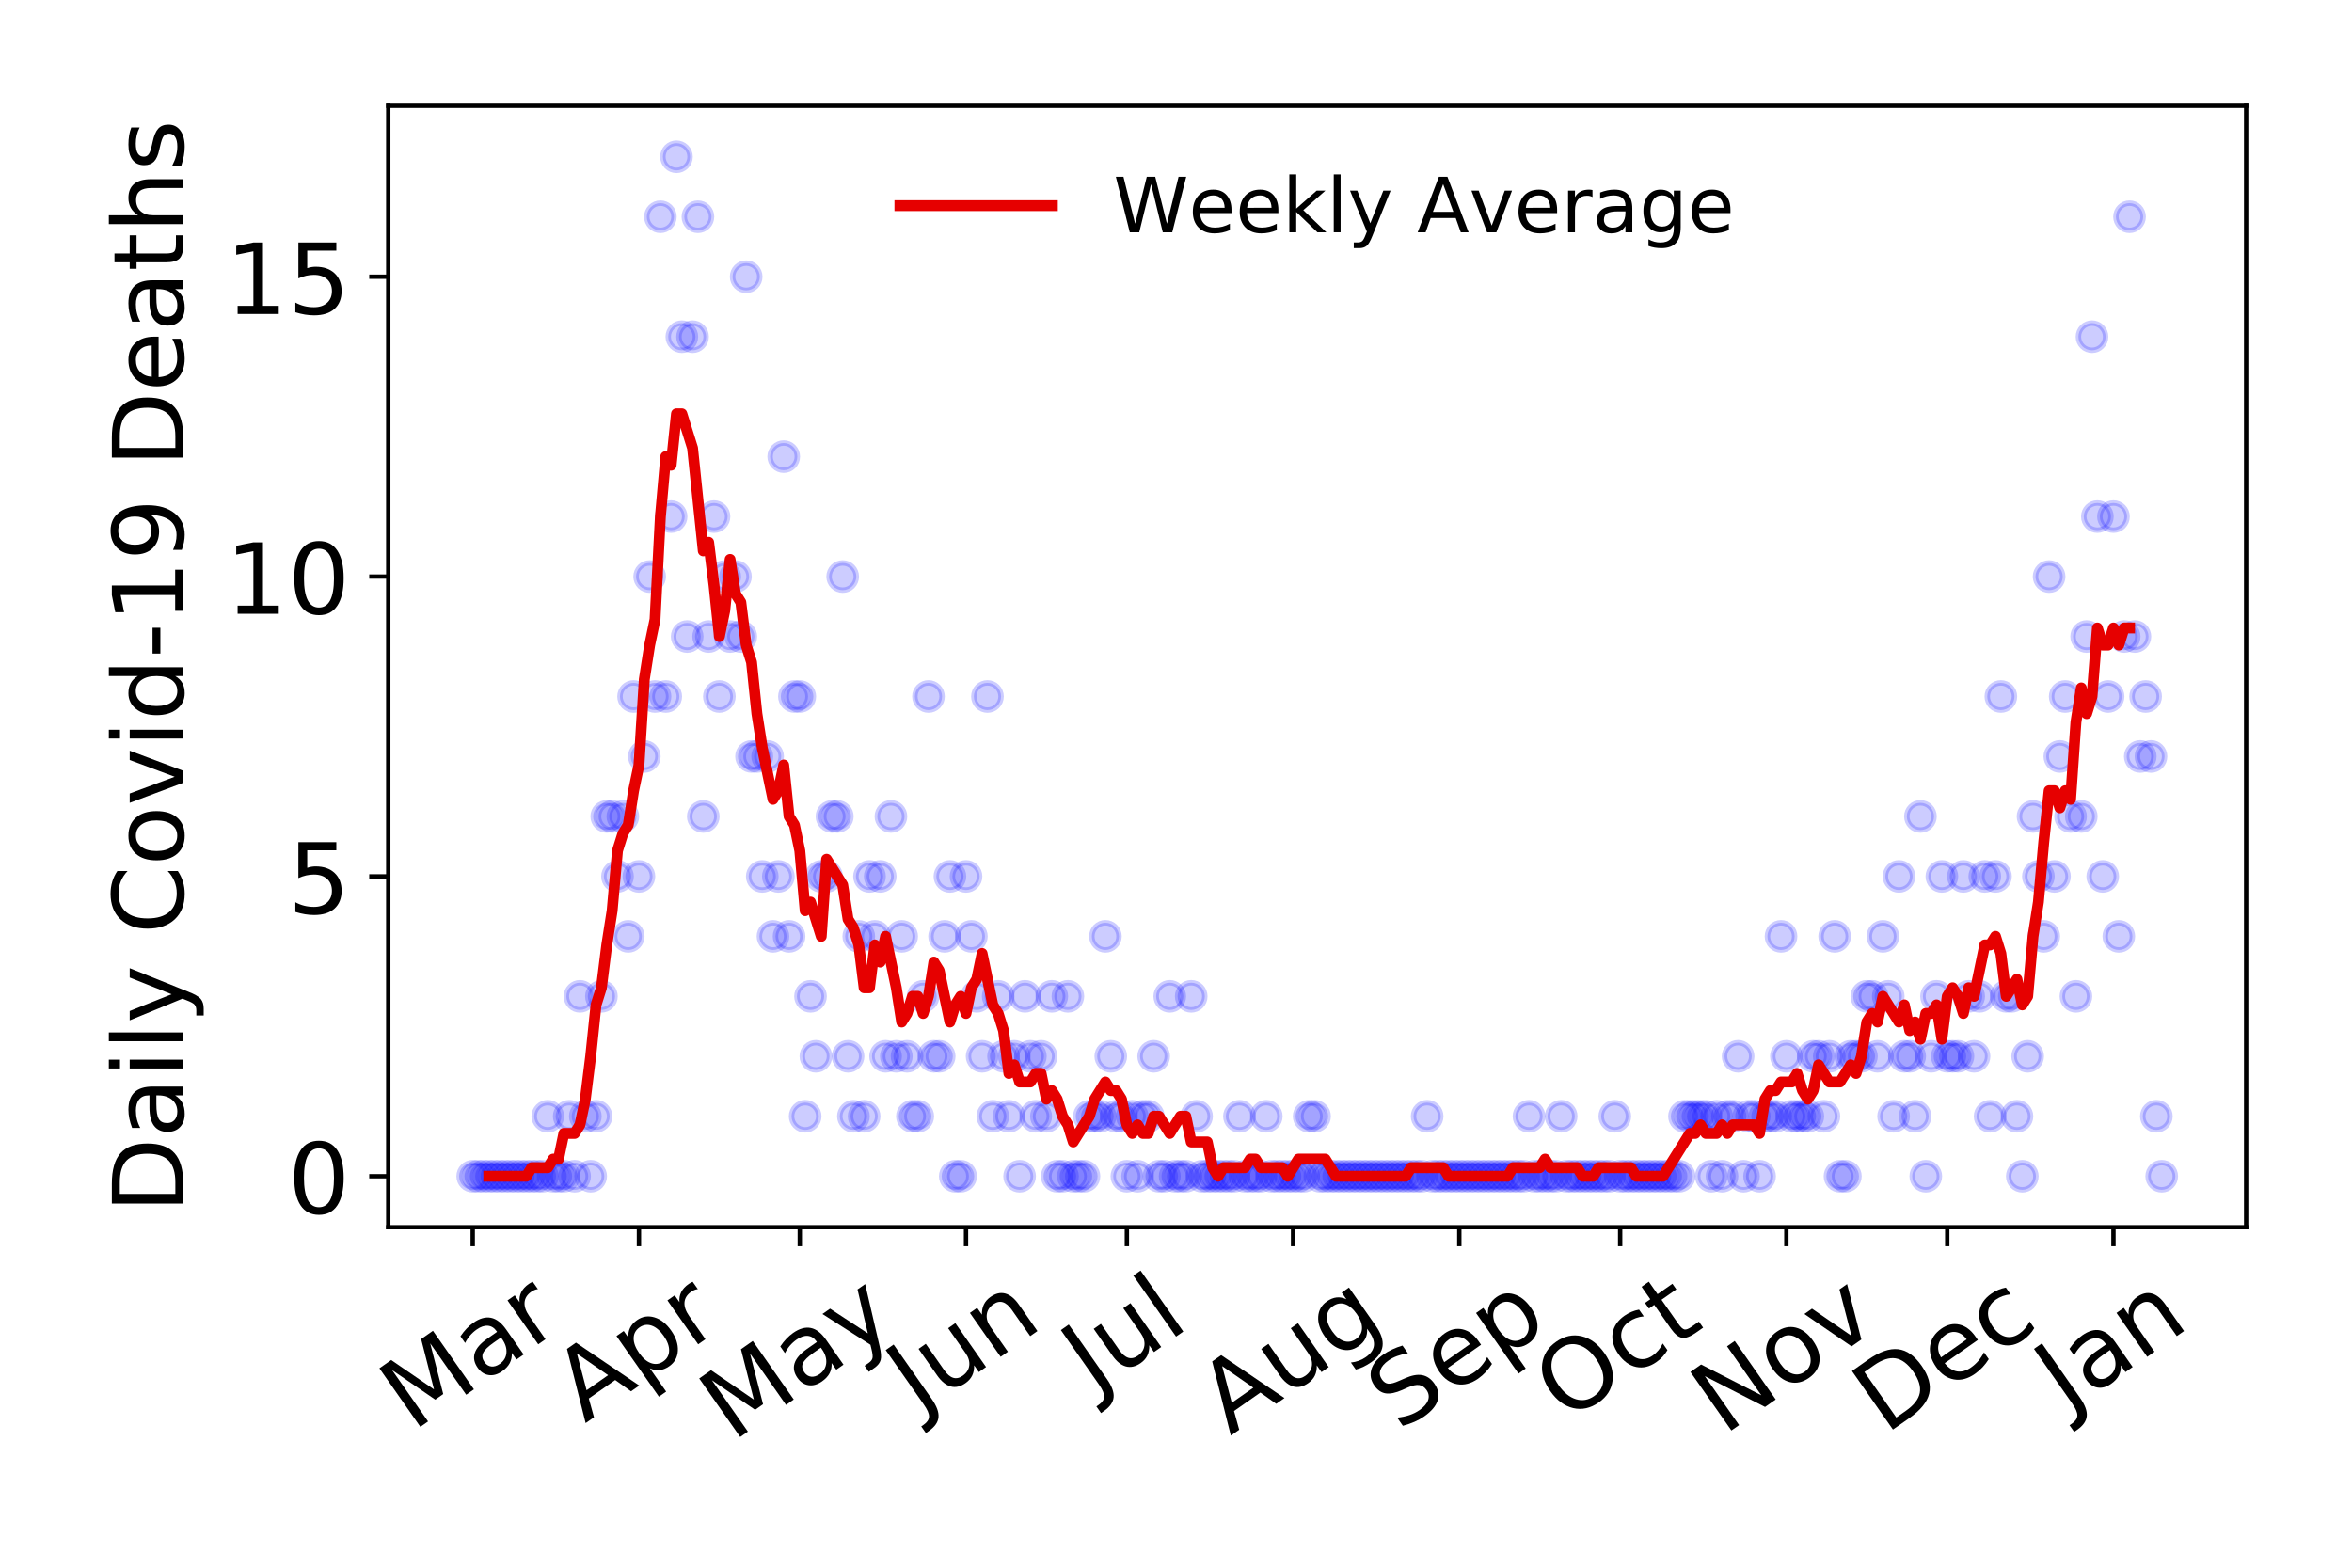 <?xml version="1.0" encoding="utf-8" standalone="no"?>
<!DOCTYPE svg PUBLIC "-//W3C//DTD SVG 1.1//EN"
  "http://www.w3.org/Graphics/SVG/1.1/DTD/svg11.dtd">
<!-- Created with matplotlib (https://matplotlib.org/) -->
<svg height="288pt" version="1.1" viewBox="0 0 432 288" width="432pt" xmlns="http://www.w3.org/2000/svg" xmlns:xlink="http://www.w3.org/1999/xlink">
 <defs>
  <style type="text/css">
*{stroke-linecap:butt;stroke-linejoin:round;}
  </style>
 </defs>
 <g id="figure_1">
  <g id="patch_1">
   <path d="M 0 288 
L 432 288 
L 432 0 
L 0 0 
z
" style="fill:#ffffff;"/>
  </g>
  <g id="axes_1">
   <g id="patch_2">
    <path d="M 71.315 225.45 
L 412.56 225.45 
L 412.56 19.44 
L 71.315 19.44 
z
" style="fill:#ffffff;"/>
   </g>
   <g id="matplotlib.axis_1">
    <g id="xtick_1">
     <g id="line2d_1">
      <defs>
       <path d="M 0 0 
L 0 3.5 
" id="m4dea7bbadc" style="stroke:#000000;stroke-width:0.8;"/>
      </defs>
      <g>
       <use style="stroke:#000000;stroke-width:0.8;" x="86.826" xlink:href="#m4dea7bbadc" y="225.45"/>
      </g>
     </g>
     <g id="text_1">
      <!-- Mar -->
      <defs>
       <path d="M 9.812 72.906 
L 24.516 72.906 
L 43.109 23.297 
L 61.812 72.906 
L 76.516 72.906 
L 76.516 0 
L 66.891 0 
L 66.891 64.016 
L 48.094 14.016 
L 38.188 14.016 
L 19.391 64.016 
L 19.391 0 
L 9.812 0 
z
" id="DejaVuSans-77"/>
       <path d="M 34.281 27.484 
Q 23.391 27.484 19.188 25 
Q 14.984 22.516 14.984 16.5 
Q 14.984 11.719 18.141 8.906 
Q 21.297 6.109 26.703 6.109 
Q 34.188 6.109 38.703 11.406 
Q 43.219 16.703 43.219 25.484 
L 43.219 27.484 
z
M 52.203 31.203 
L 52.203 0 
L 43.219 0 
L 43.219 8.297 
Q 40.141 3.328 35.547 0.953 
Q 30.953 -1.422 24.312 -1.422 
Q 15.922 -1.422 10.953 3.297 
Q 6 8.016 6 15.922 
Q 6 25.141 12.172 29.828 
Q 18.359 34.516 30.609 34.516 
L 43.219 34.516 
L 43.219 35.406 
Q 43.219 41.609 39.141 45 
Q 35.062 48.391 27.688 48.391 
Q 23 48.391 18.547 47.266 
Q 14.109 46.141 10.016 43.891 
L 10.016 52.203 
Q 14.938 54.109 19.578 55.047 
Q 24.219 56 28.609 56 
Q 40.484 56 46.344 49.844 
Q 52.203 43.703 52.203 31.203 
z
" id="DejaVuSans-97"/>
       <path d="M 41.109 46.297 
Q 39.594 47.172 37.812 47.578 
Q 36.031 48 33.891 48 
Q 26.266 48 22.188 43.047 
Q 18.109 38.094 18.109 28.812 
L 18.109 0 
L 9.078 0 
L 9.078 54.688 
L 18.109 54.688 
L 18.109 46.188 
Q 20.953 51.172 25.484 53.578 
Q 30.031 56 36.531 56 
Q 37.453 56 38.578 55.875 
Q 39.703 55.766 41.062 55.516 
z
" id="DejaVuSans-114"/>
      </defs>
      <g transform="translate(75.765 263.132)rotate(-35)scale(0.18 -0.18)">
       <use xlink:href="#DejaVuSans-77"/>
       <use x="86.279" xlink:href="#DejaVuSans-97"/>
       <use x="147.559" xlink:href="#DejaVuSans-114"/>
      </g>
     </g>
    </g>
    <g id="xtick_2">
     <g id="line2d_2">
      <g>
       <use style="stroke:#000000;stroke-width:0.8;" x="117.356" xlink:href="#m4dea7bbadc" y="225.45"/>
      </g>
     </g>
     <g id="text_2">
      <!-- Apr -->
      <defs>
       <path d="M 34.188 63.188 
L 20.797 26.906 
L 47.609 26.906 
z
M 28.609 72.906 
L 39.797 72.906 
L 67.578 0 
L 57.328 0 
L 50.688 18.703 
L 17.828 18.703 
L 11.188 0 
L 0.781 0 
z
" id="DejaVuSans-65"/>
       <path d="M 18.109 8.203 
L 18.109 -20.797 
L 9.078 -20.797 
L 9.078 54.688 
L 18.109 54.688 
L 18.109 46.391 
Q 20.953 51.266 25.266 53.625 
Q 29.594 56 35.594 56 
Q 45.562 56 51.781 48.094 
Q 58.016 40.188 58.016 27.297 
Q 58.016 14.406 51.781 6.484 
Q 45.562 -1.422 35.594 -1.422 
Q 29.594 -1.422 25.266 0.953 
Q 20.953 3.328 18.109 8.203 
z
M 48.688 27.297 
Q 48.688 37.203 44.609 42.844 
Q 40.531 48.484 33.406 48.484 
Q 26.266 48.484 22.188 42.844 
Q 18.109 37.203 18.109 27.297 
Q 18.109 17.391 22.188 11.75 
Q 26.266 6.109 33.406 6.109 
Q 40.531 6.109 44.609 11.75 
Q 48.688 17.391 48.688 27.297 
z
" id="DejaVuSans-112"/>
      </defs>
      <g transform="translate(107.451 261.514)rotate(-35)scale(0.18 -0.18)">
       <use xlink:href="#DejaVuSans-65"/>
       <use x="68.408" xlink:href="#DejaVuSans-112"/>
       <use x="131.885" xlink:href="#DejaVuSans-114"/>
      </g>
     </g>
    </g>
    <g id="xtick_3">
     <g id="line2d_3">
      <g>
       <use style="stroke:#000000;stroke-width:0.8;" x="146.901" xlink:href="#m4dea7bbadc" y="225.45"/>
      </g>
     </g>
     <g id="text_3">
      <!-- May -->
      <defs>
       <path d="M 32.172 -5.078 
Q 28.375 -14.844 24.75 -17.812 
Q 21.141 -20.797 15.094 -20.797 
L 7.906 -20.797 
L 7.906 -13.281 
L 13.188 -13.281 
Q 16.891 -13.281 18.938 -11.516 
Q 21 -9.766 23.484 -3.219 
L 25.094 0.875 
L 2.984 54.688 
L 12.5 54.688 
L 29.594 11.922 
L 46.688 54.688 
L 56.203 54.688 
z
" id="DejaVuSans-121"/>
      </defs>
      <g transform="translate(134.508 264.999)rotate(-35)scale(0.18 -0.18)">
       <use xlink:href="#DejaVuSans-77"/>
       <use x="86.279" xlink:href="#DejaVuSans-97"/>
       <use x="147.559" xlink:href="#DejaVuSans-121"/>
      </g>
     </g>
    </g>
    <g id="xtick_4">
     <g id="line2d_4">
      <g>
       <use style="stroke:#000000;stroke-width:0.8;" x="177.431" xlink:href="#m4dea7bbadc" y="225.45"/>
      </g>
     </g>
     <g id="text_4">
      <!-- Jun -->
      <defs>
       <path d="M 9.812 72.906 
L 19.672 72.906 
L 19.672 5.078 
Q 19.672 -8.109 14.672 -14.062 
Q 9.672 -20.016 -1.422 -20.016 
L -5.172 -20.016 
L -5.172 -11.719 
L -2.094 -11.719 
Q 4.438 -11.719 7.125 -8.047 
Q 9.812 -4.391 9.812 5.078 
z
" id="DejaVuSans-74"/>
       <path d="M 8.5 21.578 
L 8.5 54.688 
L 17.484 54.688 
L 17.484 21.922 
Q 17.484 14.156 20.5 10.266 
Q 23.531 6.391 29.594 6.391 
Q 36.859 6.391 41.078 11.031 
Q 45.312 15.672 45.312 23.688 
L 45.312 54.688 
L 54.297 54.688 
L 54.297 0 
L 45.312 0 
L 45.312 8.406 
Q 42.047 3.422 37.719 1 
Q 33.406 -1.422 27.688 -1.422 
Q 18.266 -1.422 13.375 4.438 
Q 8.5 10.297 8.5 21.578 
z
M 31.109 56 
z
" id="DejaVuSans-117"/>
       <path d="M 54.891 33.016 
L 54.891 0 
L 45.906 0 
L 45.906 32.719 
Q 45.906 40.484 42.875 44.328 
Q 39.844 48.188 33.797 48.188 
Q 26.516 48.188 22.312 43.547 
Q 18.109 38.922 18.109 30.906 
L 18.109 0 
L 9.078 0 
L 9.078 54.688 
L 18.109 54.688 
L 18.109 46.188 
Q 21.344 51.125 25.703 53.562 
Q 30.078 56 35.797 56 
Q 45.219 56 50.047 50.172 
Q 54.891 44.344 54.891 33.016 
z
" id="DejaVuSans-110"/>
      </defs>
      <g transform="translate(168.76 259.785)rotate(-35)scale(0.18 -0.18)">
       <use xlink:href="#DejaVuSans-74"/>
       <use x="29.492" xlink:href="#DejaVuSans-117"/>
       <use x="92.871" xlink:href="#DejaVuSans-110"/>
      </g>
     </g>
    </g>
    <g id="xtick_5">
     <g id="line2d_5">
      <g>
       <use style="stroke:#000000;stroke-width:0.8;" x="206.976" xlink:href="#m4dea7bbadc" y="225.45"/>
      </g>
     </g>
     <g id="text_5">
      <!-- Jul -->
      <defs>
       <path d="M 9.422 75.984 
L 18.406 75.984 
L 18.406 0 
L 9.422 0 
z
" id="DejaVuSans-108"/>
      </defs>
      <g transform="translate(200.93 256.11)rotate(-35)scale(0.18 -0.18)">
       <use xlink:href="#DejaVuSans-74"/>
       <use x="29.492" xlink:href="#DejaVuSans-117"/>
       <use x="92.871" xlink:href="#DejaVuSans-108"/>
      </g>
     </g>
    </g>
    <g id="xtick_6">
     <g id="line2d_6">
      <g>
       <use style="stroke:#000000;stroke-width:0.8;" x="237.506" xlink:href="#m4dea7bbadc" y="225.45"/>
      </g>
     </g>
     <g id="text_6">
      <!-- Aug -->
      <defs>
       <path d="M 45.406 27.984 
Q 45.406 37.75 41.375 43.109 
Q 37.359 48.484 30.078 48.484 
Q 22.859 48.484 18.828 43.109 
Q 14.797 37.75 14.797 27.984 
Q 14.797 18.266 18.828 12.891 
Q 22.859 7.516 30.078 7.516 
Q 37.359 7.516 41.375 12.891 
Q 45.406 18.266 45.406 27.984 
z
M 54.391 6.781 
Q 54.391 -7.172 48.188 -13.984 
Q 42 -20.797 29.203 -20.797 
Q 24.469 -20.797 20.266 -20.094 
Q 16.062 -19.391 12.109 -17.922 
L 12.109 -9.188 
Q 16.062 -11.328 19.922 -12.344 
Q 23.781 -13.375 27.781 -13.375 
Q 36.625 -13.375 41.016 -8.766 
Q 45.406 -4.156 45.406 5.172 
L 45.406 9.625 
Q 42.625 4.781 38.281 2.391 
Q 33.938 0 27.875 0 
Q 17.828 0 11.672 7.656 
Q 5.516 15.328 5.516 27.984 
Q 5.516 40.672 11.672 48.328 
Q 17.828 56 27.875 56 
Q 33.938 56 38.281 53.609 
Q 42.625 51.219 45.406 46.391 
L 45.406 54.688 
L 54.391 54.688 
z
" id="DejaVuSans-103"/>
      </defs>
      <g transform="translate(225.959 263.813)rotate(-35)scale(0.18 -0.18)">
       <use xlink:href="#DejaVuSans-65"/>
       <use x="68.408" xlink:href="#DejaVuSans-117"/>
       <use x="131.787" xlink:href="#DejaVuSans-103"/>
      </g>
     </g>
    </g>
    <g id="xtick_7">
     <g id="line2d_7">
      <g>
       <use style="stroke:#000000;stroke-width:0.8;" x="268.036" xlink:href="#m4dea7bbadc" y="225.45"/>
      </g>
     </g>
     <g id="text_7">
      <!-- Sep -->
      <defs>
       <path d="M 53.516 70.516 
L 53.516 60.891 
Q 47.906 63.578 42.922 64.891 
Q 37.938 66.219 33.297 66.219 
Q 25.25 66.219 20.875 63.094 
Q 16.5 59.969 16.5 54.203 
Q 16.5 49.359 19.406 46.891 
Q 22.312 44.438 30.422 42.922 
L 36.375 41.703 
Q 47.406 39.594 52.656 34.297 
Q 57.906 29 57.906 20.125 
Q 57.906 9.516 50.797 4.047 
Q 43.703 -1.422 29.984 -1.422 
Q 24.812 -1.422 18.969 -0.25 
Q 13.141 0.922 6.891 3.219 
L 6.891 13.375 
Q 12.891 10.016 18.656 8.297 
Q 24.422 6.594 29.984 6.594 
Q 38.422 6.594 43.016 9.906 
Q 47.609 13.234 47.609 19.391 
Q 47.609 24.75 44.312 27.781 
Q 41.016 30.812 33.5 32.328 
L 27.484 33.5 
Q 16.453 35.688 11.516 40.375 
Q 6.594 45.062 6.594 53.422 
Q 6.594 63.094 13.406 68.656 
Q 20.219 74.219 32.172 74.219 
Q 37.312 74.219 42.625 73.281 
Q 47.953 72.359 53.516 70.516 
z
" id="DejaVuSans-83"/>
       <path d="M 56.203 29.594 
L 56.203 25.203 
L 14.891 25.203 
Q 15.484 15.922 20.484 11.062 
Q 25.484 6.203 34.422 6.203 
Q 39.594 6.203 44.453 7.469 
Q 49.312 8.734 54.109 11.281 
L 54.109 2.781 
Q 49.266 0.734 44.188 -0.344 
Q 39.109 -1.422 33.891 -1.422 
Q 20.797 -1.422 13.156 6.188 
Q 5.516 13.812 5.516 26.812 
Q 5.516 40.234 12.766 48.109 
Q 20.016 56 32.328 56 
Q 43.359 56 49.781 48.891 
Q 56.203 41.797 56.203 29.594 
z
M 47.219 32.234 
Q 47.125 39.594 43.094 43.984 
Q 39.062 48.391 32.422 48.391 
Q 24.906 48.391 20.391 44.141 
Q 15.875 39.891 15.188 32.172 
z
" id="DejaVuSans-101"/>
      </defs>
      <g transform="translate(256.988 263.115)rotate(-35)scale(0.18 -0.18)">
       <use xlink:href="#DejaVuSans-83"/>
       <use x="63.477" xlink:href="#DejaVuSans-101"/>
       <use x="125" xlink:href="#DejaVuSans-112"/>
      </g>
     </g>
    </g>
    <g id="xtick_8">
     <g id="line2d_8">
      <g>
       <use style="stroke:#000000;stroke-width:0.8;" x="297.581" xlink:href="#m4dea7bbadc" y="225.45"/>
      </g>
     </g>
     <g id="text_8">
      <!-- Oct -->
      <defs>
       <path d="M 39.406 66.219 
Q 28.656 66.219 22.328 58.203 
Q 16.016 50.203 16.016 36.375 
Q 16.016 22.609 22.328 14.594 
Q 28.656 6.594 39.406 6.594 
Q 50.141 6.594 56.422 14.594 
Q 62.703 22.609 62.703 36.375 
Q 62.703 50.203 56.422 58.203 
Q 50.141 66.219 39.406 66.219 
z
M 39.406 74.219 
Q 54.734 74.219 63.906 63.938 
Q 73.094 53.656 73.094 36.375 
Q 73.094 19.141 63.906 8.859 
Q 54.734 -1.422 39.406 -1.422 
Q 24.031 -1.422 14.812 8.828 
Q 5.609 19.094 5.609 36.375 
Q 5.609 53.656 14.812 63.938 
Q 24.031 74.219 39.406 74.219 
z
" id="DejaVuSans-79"/>
       <path d="M 48.781 52.594 
L 48.781 44.188 
Q 44.969 46.297 41.141 47.344 
Q 37.312 48.391 33.406 48.391 
Q 24.656 48.391 19.812 42.844 
Q 14.984 37.312 14.984 27.297 
Q 14.984 17.281 19.812 11.734 
Q 24.656 6.203 33.406 6.203 
Q 37.312 6.203 41.141 7.25 
Q 44.969 8.297 48.781 10.406 
L 48.781 2.094 
Q 45.016 0.344 40.984 -0.531 
Q 36.969 -1.422 32.422 -1.422 
Q 20.062 -1.422 12.781 6.344 
Q 5.516 14.109 5.516 27.297 
Q 5.516 40.672 12.859 48.328 
Q 20.219 56 33.016 56 
Q 37.156 56 41.109 55.141 
Q 45.062 54.297 48.781 52.594 
z
" id="DejaVuSans-99"/>
       <path d="M 18.312 70.219 
L 18.312 54.688 
L 36.812 54.688 
L 36.812 47.703 
L 18.312 47.703 
L 18.312 18.016 
Q 18.312 11.328 20.141 9.422 
Q 21.969 7.516 27.594 7.516 
L 36.812 7.516 
L 36.812 0 
L 27.594 0 
Q 17.188 0 13.234 3.875 
Q 9.281 7.766 9.281 18.016 
L 9.281 47.703 
L 2.688 47.703 
L 2.688 54.688 
L 9.281 54.688 
L 9.281 70.219 
z
" id="DejaVuSans-116"/>
      </defs>
      <g transform="translate(287.682 261.505)rotate(-35)scale(0.18 -0.18)">
       <use xlink:href="#DejaVuSans-79"/>
       <use x="78.711" xlink:href="#DejaVuSans-99"/>
       <use x="133.691" xlink:href="#DejaVuSans-116"/>
      </g>
     </g>
    </g>
    <g id="xtick_9">
     <g id="line2d_9">
      <g>
       <use style="stroke:#000000;stroke-width:0.8;" x="328.11" xlink:href="#m4dea7bbadc" y="225.45"/>
      </g>
     </g>
     <g id="text_9">
      <!-- Nov -->
      <defs>
       <path d="M 9.812 72.906 
L 23.094 72.906 
L 55.422 11.922 
L 55.422 72.906 
L 64.984 72.906 
L 64.984 0 
L 51.703 0 
L 19.391 60.984 
L 19.391 0 
L 9.812 0 
z
" id="DejaVuSans-78"/>
       <path d="M 30.609 48.391 
Q 23.391 48.391 19.188 42.75 
Q 14.984 37.109 14.984 27.297 
Q 14.984 17.484 19.156 11.844 
Q 23.344 6.203 30.609 6.203 
Q 37.797 6.203 41.984 11.859 
Q 46.188 17.531 46.188 27.297 
Q 46.188 37.016 41.984 42.703 
Q 37.797 48.391 30.609 48.391 
z
M 30.609 56 
Q 42.328 56 49.016 48.375 
Q 55.719 40.766 55.719 27.297 
Q 55.719 13.875 49.016 6.219 
Q 42.328 -1.422 30.609 -1.422 
Q 18.844 -1.422 12.172 6.219 
Q 5.516 13.875 5.516 27.297 
Q 5.516 40.766 12.172 48.375 
Q 18.844 56 30.609 56 
z
" id="DejaVuSans-111"/>
       <path d="M 2.984 54.688 
L 12.5 54.688 
L 29.594 8.797 
L 46.688 54.688 
L 56.203 54.688 
L 35.688 0 
L 23.484 0 
z
" id="DejaVuSans-118"/>
      </defs>
      <g transform="translate(316.569 263.805)rotate(-35)scale(0.18 -0.18)">
       <use xlink:href="#DejaVuSans-78"/>
       <use x="74.805" xlink:href="#DejaVuSans-111"/>
       <use x="135.986" xlink:href="#DejaVuSans-118"/>
      </g>
     </g>
    </g>
    <g id="xtick_10">
     <g id="line2d_10">
      <g>
       <use style="stroke:#000000;stroke-width:0.8;" x="357.656" xlink:href="#m4dea7bbadc" y="225.45"/>
      </g>
     </g>
     <g id="text_10">
      <!-- Dec -->
      <defs>
       <path d="M 19.672 64.797 
L 19.672 8.109 
L 31.594 8.109 
Q 46.688 8.109 53.688 14.938 
Q 60.688 21.781 60.688 36.531 
Q 60.688 51.172 53.688 57.984 
Q 46.688 64.797 31.594 64.797 
z
M 9.812 72.906 
L 30.078 72.906 
Q 51.266 72.906 61.172 64.094 
Q 71.094 55.281 71.094 36.531 
Q 71.094 17.672 61.125 8.828 
Q 51.172 0 30.078 0 
L 9.812 0 
z
" id="DejaVuSans-68"/>
      </defs>
      <g transform="translate(346.238 263.633)rotate(-35)scale(0.18 -0.18)">
       <use xlink:href="#DejaVuSans-68"/>
       <use x="77.002" xlink:href="#DejaVuSans-101"/>
       <use x="138.525" xlink:href="#DejaVuSans-99"/>
      </g>
     </g>
    </g>
    <g id="xtick_11">
     <g id="line2d_11">
      <g>
       <use style="stroke:#000000;stroke-width:0.8;" x="388.185" xlink:href="#m4dea7bbadc" y="225.45"/>
      </g>
     </g>
     <g id="text_11">
      <!-- Jan -->
      <g transform="translate(379.669 259.569)rotate(-35)scale(0.18 -0.18)">
       <use xlink:href="#DejaVuSans-74"/>
       <use x="29.492" xlink:href="#DejaVuSans-97"/>
       <use x="90.771" xlink:href="#DejaVuSans-110"/>
      </g>
     </g>
    </g>
   </g>
   <g id="matplotlib.axis_2">
    <g id="ytick_1">
     <g id="line2d_12">
      <defs>
       <path d="M 0 0 
L -3.5 0 
" id="m421c710374" style="stroke:#000000;stroke-width:0.8;"/>
      </defs>
      <g>
       <use style="stroke:#000000;stroke-width:0.8;" x="71.315" xlink:href="#m421c710374" y="216.085"/>
      </g>
     </g>
     <g id="text_12">
      <!-- 0 -->
      <defs>
       <path d="M 31.781 66.406 
Q 24.172 66.406 20.328 58.906 
Q 16.5 51.422 16.5 36.375 
Q 16.5 21.391 20.328 13.891 
Q 24.172 6.391 31.781 6.391 
Q 39.453 6.391 43.281 13.891 
Q 47.125 21.391 47.125 36.375 
Q 47.125 51.422 43.281 58.906 
Q 39.453 66.406 31.781 66.406 
z
M 31.781 74.219 
Q 44.047 74.219 50.516 64.516 
Q 56.984 54.828 56.984 36.375 
Q 56.984 17.969 50.516 8.266 
Q 44.047 -1.422 31.781 -1.422 
Q 19.531 -1.422 13.062 8.266 
Q 6.594 17.969 6.594 36.375 
Q 6.594 54.828 13.062 64.516 
Q 19.531 74.219 31.781 74.219 
z
" id="DejaVuSans-48"/>
      </defs>
      <g transform="translate(52.862 222.924)scale(0.18 -0.18)">
       <use xlink:href="#DejaVuSans-48"/>
      </g>
     </g>
    </g>
    <g id="ytick_2">
     <g id="line2d_13">
      <g>
       <use style="stroke:#000000;stroke-width:0.8;" x="71.315" xlink:href="#m421c710374" y="161.003"/>
      </g>
     </g>
     <g id="text_13">
      <!-- 5 -->
      <defs>
       <path d="M 10.797 72.906 
L 49.516 72.906 
L 49.516 64.594 
L 19.828 64.594 
L 19.828 46.734 
Q 21.969 47.469 24.109 47.828 
Q 26.266 48.188 28.422 48.188 
Q 40.625 48.188 47.75 41.5 
Q 54.891 34.812 54.891 23.391 
Q 54.891 11.625 47.562 5.094 
Q 40.234 -1.422 26.906 -1.422 
Q 22.312 -1.422 17.547 -0.641 
Q 12.797 0.141 7.719 1.703 
L 7.719 11.625 
Q 12.109 9.234 16.797 8.062 
Q 21.484 6.891 26.703 6.891 
Q 35.156 6.891 40.078 11.328 
Q 45.016 15.766 45.016 23.391 
Q 45.016 31 40.078 35.438 
Q 35.156 39.891 26.703 39.891 
Q 22.75 39.891 18.812 39.016 
Q 14.891 38.141 10.797 36.281 
z
" id="DejaVuSans-53"/>
      </defs>
      <g transform="translate(52.862 167.841)scale(0.18 -0.18)">
       <use xlink:href="#DejaVuSans-53"/>
      </g>
     </g>
    </g>
    <g id="ytick_3">
     <g id="line2d_14">
      <g>
       <use style="stroke:#000000;stroke-width:0.8;" x="71.315" xlink:href="#m421c710374" y="105.92"/>
      </g>
     </g>
     <g id="text_14">
      <!-- 10 -->
      <defs>
       <path d="M 12.406 8.297 
L 28.516 8.297 
L 28.516 63.922 
L 10.984 60.406 
L 10.984 69.391 
L 28.422 72.906 
L 38.281 72.906 
L 38.281 8.297 
L 54.391 8.297 
L 54.391 0 
L 12.406 0 
z
" id="DejaVuSans-49"/>
      </defs>
      <g transform="translate(41.41 112.759)scale(0.18 -0.18)">
       <use xlink:href="#DejaVuSans-49"/>
       <use x="63.623" xlink:href="#DejaVuSans-48"/>
      </g>
     </g>
    </g>
    <g id="ytick_4">
     <g id="line2d_15">
      <g>
       <use style="stroke:#000000;stroke-width:0.8;" x="71.315" xlink:href="#m421c710374" y="50.837"/>
      </g>
     </g>
     <g id="text_15">
      <!-- 15 -->
      <g transform="translate(41.41 57.676)scale(0.18 -0.18)">
       <use xlink:href="#DejaVuSans-49"/>
       <use x="63.623" xlink:href="#DejaVuSans-53"/>
      </g>
     </g>
    </g>
    <g id="text_16">
     <!-- Daily Covid-19 Deaths -->
     <defs>
      <path d="M 9.422 54.688 
L 18.406 54.688 
L 18.406 0 
L 9.422 0 
z
M 9.422 75.984 
L 18.406 75.984 
L 18.406 64.594 
L 9.422 64.594 
z
" id="DejaVuSans-105"/>
      <path id="DejaVuSans-32"/>
      <path d="M 64.406 67.281 
L 64.406 56.891 
Q 59.422 61.531 53.781 63.812 
Q 48.141 66.109 41.797 66.109 
Q 29.297 66.109 22.656 58.469 
Q 16.016 50.828 16.016 36.375 
Q 16.016 21.969 22.656 14.328 
Q 29.297 6.688 41.797 6.688 
Q 48.141 6.688 53.781 8.984 
Q 59.422 11.281 64.406 15.922 
L 64.406 5.609 
Q 59.234 2.094 53.438 0.328 
Q 47.656 -1.422 41.219 -1.422 
Q 24.656 -1.422 15.125 8.703 
Q 5.609 18.844 5.609 36.375 
Q 5.609 53.953 15.125 64.078 
Q 24.656 74.219 41.219 74.219 
Q 47.75 74.219 53.531 72.484 
Q 59.328 70.75 64.406 67.281 
z
" id="DejaVuSans-67"/>
      <path d="M 45.406 46.391 
L 45.406 75.984 
L 54.391 75.984 
L 54.391 0 
L 45.406 0 
L 45.406 8.203 
Q 42.578 3.328 38.25 0.953 
Q 33.938 -1.422 27.875 -1.422 
Q 17.969 -1.422 11.734 6.484 
Q 5.516 14.406 5.516 27.297 
Q 5.516 40.188 11.734 48.094 
Q 17.969 56 27.875 56 
Q 33.938 56 38.25 53.625 
Q 42.578 51.266 45.406 46.391 
z
M 14.797 27.297 
Q 14.797 17.391 18.875 11.75 
Q 22.953 6.109 30.078 6.109 
Q 37.203 6.109 41.297 11.75 
Q 45.406 17.391 45.406 27.297 
Q 45.406 37.203 41.297 42.844 
Q 37.203 48.484 30.078 48.484 
Q 22.953 48.484 18.875 42.844 
Q 14.797 37.203 14.797 27.297 
z
" id="DejaVuSans-100"/>
      <path d="M 4.891 31.391 
L 31.203 31.391 
L 31.203 23.391 
L 4.891 23.391 
z
" id="DejaVuSans-45"/>
      <path d="M 10.984 1.516 
L 10.984 10.5 
Q 14.703 8.734 18.5 7.812 
Q 22.312 6.891 25.984 6.891 
Q 35.75 6.891 40.891 13.453 
Q 46.047 20.016 46.781 33.406 
Q 43.953 29.203 39.594 26.953 
Q 35.25 24.703 29.984 24.703 
Q 19.047 24.703 12.672 31.312 
Q 6.297 37.938 6.297 49.422 
Q 6.297 60.641 12.938 67.422 
Q 19.578 74.219 30.609 74.219 
Q 43.266 74.219 49.922 64.516 
Q 56.594 54.828 56.594 36.375 
Q 56.594 19.141 48.406 8.859 
Q 40.234 -1.422 26.422 -1.422 
Q 22.703 -1.422 18.891 -0.688 
Q 15.094 0.047 10.984 1.516 
z
M 30.609 32.422 
Q 37.25 32.422 41.125 36.953 
Q 45.016 41.5 45.016 49.422 
Q 45.016 57.281 41.125 61.844 
Q 37.25 66.406 30.609 66.406 
Q 23.969 66.406 20.094 61.844 
Q 16.219 57.281 16.219 49.422 
Q 16.219 41.5 20.094 36.953 
Q 23.969 32.422 30.609 32.422 
z
" id="DejaVuSans-57"/>
      <path d="M 54.891 33.016 
L 54.891 0 
L 45.906 0 
L 45.906 32.719 
Q 45.906 40.484 42.875 44.328 
Q 39.844 48.188 33.797 48.188 
Q 26.516 48.188 22.312 43.547 
Q 18.109 38.922 18.109 30.906 
L 18.109 0 
L 9.078 0 
L 9.078 75.984 
L 18.109 75.984 
L 18.109 46.188 
Q 21.344 51.125 25.703 53.562 
Q 30.078 56 35.797 56 
Q 45.219 56 50.047 50.172 
Q 54.891 44.344 54.891 33.016 
z
" id="DejaVuSans-104"/>
      <path d="M 44.281 53.078 
L 44.281 44.578 
Q 40.484 46.531 36.375 47.5 
Q 32.281 48.484 27.875 48.484 
Q 21.188 48.484 17.844 46.438 
Q 14.5 44.391 14.5 40.281 
Q 14.5 37.156 16.891 35.375 
Q 19.281 33.594 26.516 31.984 
L 29.594 31.297 
Q 39.156 29.25 43.188 25.516 
Q 47.219 21.781 47.219 15.094 
Q 47.219 7.469 41.188 3.016 
Q 35.156 -1.422 24.609 -1.422 
Q 20.219 -1.422 15.453 -0.562 
Q 10.688 0.297 5.422 2 
L 5.422 11.281 
Q 10.406 8.688 15.234 7.391 
Q 20.062 6.109 24.812 6.109 
Q 31.156 6.109 34.562 8.281 
Q 37.984 10.453 37.984 14.406 
Q 37.984 18.062 35.516 20.016 
Q 33.062 21.969 24.703 23.781 
L 21.578 24.516 
Q 13.234 26.266 9.516 29.906 
Q 5.812 33.547 5.812 39.891 
Q 5.812 47.609 11.281 51.797 
Q 16.75 56 26.812 56 
Q 31.781 56 36.172 55.266 
Q 40.578 54.547 44.281 53.078 
z
" id="DejaVuSans-115"/>
     </defs>
     <g transform="translate(33.667 222.874)rotate(-90)scale(0.18 -0.18)">
      <use xlink:href="#DejaVuSans-68"/>
      <use x="77.002" xlink:href="#DejaVuSans-97"/>
      <use x="138.281" xlink:href="#DejaVuSans-105"/>
      <use x="166.064" xlink:href="#DejaVuSans-108"/>
      <use x="193.848" xlink:href="#DejaVuSans-121"/>
      <use x="253.027" xlink:href="#DejaVuSans-32"/>
      <use x="284.814" xlink:href="#DejaVuSans-67"/>
      <use x="354.639" xlink:href="#DejaVuSans-111"/>
      <use x="415.82" xlink:href="#DejaVuSans-118"/>
      <use x="475" xlink:href="#DejaVuSans-105"/>
      <use x="502.783" xlink:href="#DejaVuSans-100"/>
      <use x="566.26" xlink:href="#DejaVuSans-45"/>
      <use x="602.344" xlink:href="#DejaVuSans-49"/>
      <use x="665.967" xlink:href="#DejaVuSans-57"/>
      <use x="729.59" xlink:href="#DejaVuSans-32"/>
      <use x="761.377" xlink:href="#DejaVuSans-68"/>
      <use x="838.379" xlink:href="#DejaVuSans-101"/>
      <use x="899.902" xlink:href="#DejaVuSans-97"/>
      <use x="961.182" xlink:href="#DejaVuSans-116"/>
      <use x="1000.391" xlink:href="#DejaVuSans-104"/>
      <use x="1063.77" xlink:href="#DejaVuSans-115"/>
     </g>
    </g>
   </g>
   <g id="line2d_16">
    <defs>
     <path d="M 0 2.5 
C 0.663 2.5 1.299 2.237 1.768 1.768 
C 2.237 1.299 2.5 0.663 2.5 0 
C 2.5 -0.663 2.237 -1.299 1.768 -1.768 
C 1.299 -2.237 0.663 -2.5 0 -2.5 
C -0.663 -2.5 -1.299 -2.237 -1.768 -1.768 
C -2.237 -1.299 -2.5 -0.663 -2.5 0 
C -2.5 0.663 -2.237 1.299 -1.768 1.768 
C -1.299 2.237 -0.663 2.5 0 2.5 
z
" id="m35075ededc" style="stroke:#0000ff;stroke-opacity:0.2;"/>
    </defs>
    <g clip-path="url(#pb300d618ff)">
     <use style="fill:#0000ff;fill-opacity:0.2;stroke:#0000ff;stroke-opacity:0.2;" x="86.826" xlink:href="#m35075ededc" y="216.085"/>
     <use style="fill:#0000ff;fill-opacity:0.2;stroke:#0000ff;stroke-opacity:0.2;" x="87.811" xlink:href="#m35075ededc" y="216.085"/>
     <use style="fill:#0000ff;fill-opacity:0.2;stroke:#0000ff;stroke-opacity:0.2;" x="88.796" xlink:href="#m35075ededc" y="216.085"/>
     <use style="fill:#0000ff;fill-opacity:0.2;stroke:#0000ff;stroke-opacity:0.2;" x="89.781" xlink:href="#m35075ededc" y="216.085"/>
     <use style="fill:#0000ff;fill-opacity:0.2;stroke:#0000ff;stroke-opacity:0.2;" x="90.765" xlink:href="#m35075ededc" y="216.085"/>
     <use style="fill:#0000ff;fill-opacity:0.2;stroke:#0000ff;stroke-opacity:0.2;" x="91.75" xlink:href="#m35075ededc" y="216.085"/>
     <use style="fill:#0000ff;fill-opacity:0.2;stroke:#0000ff;stroke-opacity:0.2;" x="92.735" xlink:href="#m35075ededc" y="216.085"/>
     <use style="fill:#0000ff;fill-opacity:0.2;stroke:#0000ff;stroke-opacity:0.2;" x="93.72" xlink:href="#m35075ededc" y="216.085"/>
     <use style="fill:#0000ff;fill-opacity:0.2;stroke:#0000ff;stroke-opacity:0.2;" x="94.705" xlink:href="#m35075ededc" y="216.085"/>
     <use style="fill:#0000ff;fill-opacity:0.2;stroke:#0000ff;stroke-opacity:0.2;" x="95.69" xlink:href="#m35075ededc" y="216.085"/>
     <use style="fill:#0000ff;fill-opacity:0.2;stroke:#0000ff;stroke-opacity:0.2;" x="96.674" xlink:href="#m35075ededc" y="216.085"/>
     <use style="fill:#0000ff;fill-opacity:0.2;stroke:#0000ff;stroke-opacity:0.2;" x="97.659" xlink:href="#m35075ededc" y="216.085"/>
     <use style="fill:#0000ff;fill-opacity:0.2;stroke:#0000ff;stroke-opacity:0.2;" x="98.644" xlink:href="#m35075ededc" y="216.085"/>
     <use style="fill:#0000ff;fill-opacity:0.2;stroke:#0000ff;stroke-opacity:0.2;" x="99.629" xlink:href="#m35075ededc" y="216.085"/>
     <use style="fill:#0000ff;fill-opacity:0.2;stroke:#0000ff;stroke-opacity:0.2;" x="100.614" xlink:href="#m35075ededc" y="205.069"/>
     <use style="fill:#0000ff;fill-opacity:0.2;stroke:#0000ff;stroke-opacity:0.2;" x="101.599" xlink:href="#m35075ededc" y="216.085"/>
     <use style="fill:#0000ff;fill-opacity:0.2;stroke:#0000ff;stroke-opacity:0.2;" x="102.583" xlink:href="#m35075ededc" y="216.085"/>
     <use style="fill:#0000ff;fill-opacity:0.2;stroke:#0000ff;stroke-opacity:0.2;" x="103.568" xlink:href="#m35075ededc" y="216.085"/>
     <use style="fill:#0000ff;fill-opacity:0.2;stroke:#0000ff;stroke-opacity:0.2;" x="104.553" xlink:href="#m35075ededc" y="205.069"/>
     <use style="fill:#0000ff;fill-opacity:0.2;stroke:#0000ff;stroke-opacity:0.2;" x="105.538" xlink:href="#m35075ededc" y="216.085"/>
     <use style="fill:#0000ff;fill-opacity:0.2;stroke:#0000ff;stroke-opacity:0.2;" x="106.523" xlink:href="#m35075ededc" y="183.036"/>
     <use style="fill:#0000ff;fill-opacity:0.2;stroke:#0000ff;stroke-opacity:0.2;" x="107.508" xlink:href="#m35075ededc" y="205.069"/>
     <use style="fill:#0000ff;fill-opacity:0.2;stroke:#0000ff;stroke-opacity:0.2;" x="108.492" xlink:href="#m35075ededc" y="216.085"/>
     <use style="fill:#0000ff;fill-opacity:0.2;stroke:#0000ff;stroke-opacity:0.2;" x="109.477" xlink:href="#m35075ededc" y="205.069"/>
     <use style="fill:#0000ff;fill-opacity:0.2;stroke:#0000ff;stroke-opacity:0.2;" x="110.462" xlink:href="#m35075ededc" y="183.036"/>
     <use style="fill:#0000ff;fill-opacity:0.2;stroke:#0000ff;stroke-opacity:0.2;" x="111.447" xlink:href="#m35075ededc" y="149.986"/>
     <use style="fill:#0000ff;fill-opacity:0.2;stroke:#0000ff;stroke-opacity:0.2;" x="112.432" xlink:href="#m35075ededc" y="149.986"/>
     <use style="fill:#0000ff;fill-opacity:0.2;stroke:#0000ff;stroke-opacity:0.2;" x="113.417" xlink:href="#m35075ededc" y="161.003"/>
     <use style="fill:#0000ff;fill-opacity:0.2;stroke:#0000ff;stroke-opacity:0.2;" x="114.401" xlink:href="#m35075ededc" y="149.986"/>
     <use style="fill:#0000ff;fill-opacity:0.2;stroke:#0000ff;stroke-opacity:0.2;" x="115.386" xlink:href="#m35075ededc" y="172.019"/>
     <use style="fill:#0000ff;fill-opacity:0.2;stroke:#0000ff;stroke-opacity:0.2;" x="116.371" xlink:href="#m35075ededc" y="127.953"/>
     <use style="fill:#0000ff;fill-opacity:0.2;stroke:#0000ff;stroke-opacity:0.2;" x="117.356" xlink:href="#m35075ededc" y="161.003"/>
     <use style="fill:#0000ff;fill-opacity:0.2;stroke:#0000ff;stroke-opacity:0.2;" x="118.341" xlink:href="#m35075ededc" y="138.97"/>
     <use style="fill:#0000ff;fill-opacity:0.2;stroke:#0000ff;stroke-opacity:0.2;" x="119.326" xlink:href="#m35075ededc" y="105.92"/>
     <use style="fill:#0000ff;fill-opacity:0.2;stroke:#0000ff;stroke-opacity:0.2;" x="120.31" xlink:href="#m35075ededc" y="127.953"/>
     <use style="fill:#0000ff;fill-opacity:0.2;stroke:#0000ff;stroke-opacity:0.2;" x="121.295" xlink:href="#m35075ededc" y="39.821"/>
     <use style="fill:#0000ff;fill-opacity:0.2;stroke:#0000ff;stroke-opacity:0.2;" x="122.28" xlink:href="#m35075ededc" y="127.953"/>
     <use style="fill:#0000ff;fill-opacity:0.2;stroke:#0000ff;stroke-opacity:0.2;" x="123.265" xlink:href="#m35075ededc" y="94.903"/>
     <use style="fill:#0000ff;fill-opacity:0.2;stroke:#0000ff;stroke-opacity:0.2;" x="124.25" xlink:href="#m35075ededc" y="28.804"/>
     <use style="fill:#0000ff;fill-opacity:0.2;stroke:#0000ff;stroke-opacity:0.2;" x="125.235" xlink:href="#m35075ededc" y="61.854"/>
     <use style="fill:#0000ff;fill-opacity:0.2;stroke:#0000ff;stroke-opacity:0.2;" x="126.219" xlink:href="#m35075ededc" y="116.936"/>
     <use style="fill:#0000ff;fill-opacity:0.2;stroke:#0000ff;stroke-opacity:0.2;" x="127.204" xlink:href="#m35075ededc" y="61.854"/>
     <use style="fill:#0000ff;fill-opacity:0.2;stroke:#0000ff;stroke-opacity:0.2;" x="128.189" xlink:href="#m35075ededc" y="39.821"/>
     <use style="fill:#0000ff;fill-opacity:0.2;stroke:#0000ff;stroke-opacity:0.2;" x="129.174" xlink:href="#m35075ededc" y="149.986"/>
     <use style="fill:#0000ff;fill-opacity:0.2;stroke:#0000ff;stroke-opacity:0.2;" x="130.159" xlink:href="#m35075ededc" y="116.936"/>
     <use style="fill:#0000ff;fill-opacity:0.2;stroke:#0000ff;stroke-opacity:0.2;" x="131.144" xlink:href="#m35075ededc" y="94.903"/>
     <use style="fill:#0000ff;fill-opacity:0.2;stroke:#0000ff;stroke-opacity:0.2;" x="132.129" xlink:href="#m35075ededc" y="127.953"/>
     <use style="fill:#0000ff;fill-opacity:0.2;stroke:#0000ff;stroke-opacity:0.2;" x="133.113" xlink:href="#m35075ededc" y="105.92"/>
     <use style="fill:#0000ff;fill-opacity:0.2;stroke:#0000ff;stroke-opacity:0.2;" x="134.098" xlink:href="#m35075ededc" y="116.936"/>
     <use style="fill:#0000ff;fill-opacity:0.2;stroke:#0000ff;stroke-opacity:0.2;" x="135.083" xlink:href="#m35075ededc" y="105.92"/>
     <use style="fill:#0000ff;fill-opacity:0.2;stroke:#0000ff;stroke-opacity:0.2;" x="136.068" xlink:href="#m35075ededc" y="116.936"/>
     <use style="fill:#0000ff;fill-opacity:0.2;stroke:#0000ff;stroke-opacity:0.2;" x="137.053" xlink:href="#m35075ededc" y="50.837"/>
     <use style="fill:#0000ff;fill-opacity:0.2;stroke:#0000ff;stroke-opacity:0.2;" x="138.038" xlink:href="#m35075ededc" y="138.97"/>
     <use style="fill:#0000ff;fill-opacity:0.2;stroke:#0000ff;stroke-opacity:0.2;" x="139.022" xlink:href="#m35075ededc" y="138.97"/>
     <use style="fill:#0000ff;fill-opacity:0.2;stroke:#0000ff;stroke-opacity:0.2;" x="140.007" xlink:href="#m35075ededc" y="161.003"/>
     <use style="fill:#0000ff;fill-opacity:0.2;stroke:#0000ff;stroke-opacity:0.2;" x="140.992" xlink:href="#m35075ededc" y="138.97"/>
     <use style="fill:#0000ff;fill-opacity:0.2;stroke:#0000ff;stroke-opacity:0.2;" x="141.977" xlink:href="#m35075ededc" y="172.019"/>
     <use style="fill:#0000ff;fill-opacity:0.2;stroke:#0000ff;stroke-opacity:0.2;" x="142.962" xlink:href="#m35075ededc" y="161.003"/>
     <use style="fill:#0000ff;fill-opacity:0.2;stroke:#0000ff;stroke-opacity:0.2;" x="143.947" xlink:href="#m35075ededc" y="83.887"/>
     <use style="fill:#0000ff;fill-opacity:0.2;stroke:#0000ff;stroke-opacity:0.2;" x="144.931" xlink:href="#m35075ededc" y="172.019"/>
     <use style="fill:#0000ff;fill-opacity:0.2;stroke:#0000ff;stroke-opacity:0.2;" x="145.916" xlink:href="#m35075ededc" y="127.953"/>
     <use style="fill:#0000ff;fill-opacity:0.2;stroke:#0000ff;stroke-opacity:0.2;" x="146.901" xlink:href="#m35075ededc" y="127.953"/>
     <use style="fill:#0000ff;fill-opacity:0.2;stroke:#0000ff;stroke-opacity:0.2;" x="147.886" xlink:href="#m35075ededc" y="205.069"/>
     <use style="fill:#0000ff;fill-opacity:0.2;stroke:#0000ff;stroke-opacity:0.2;" x="148.871" xlink:href="#m35075ededc" y="183.036"/>
     <use style="fill:#0000ff;fill-opacity:0.2;stroke:#0000ff;stroke-opacity:0.2;" x="149.856" xlink:href="#m35075ededc" y="194.052"/>
     <use style="fill:#0000ff;fill-opacity:0.2;stroke:#0000ff;stroke-opacity:0.2;" x="150.84" xlink:href="#m35075ededc" y="161.003"/>
     <use style="fill:#0000ff;fill-opacity:0.2;stroke:#0000ff;stroke-opacity:0.2;" x="151.825" xlink:href="#m35075ededc" y="161.003"/>
     <use style="fill:#0000ff;fill-opacity:0.2;stroke:#0000ff;stroke-opacity:0.2;" x="152.81" xlink:href="#m35075ededc" y="149.986"/>
     <use style="fill:#0000ff;fill-opacity:0.2;stroke:#0000ff;stroke-opacity:0.2;" x="153.795" xlink:href="#m35075ededc" y="149.986"/>
     <use style="fill:#0000ff;fill-opacity:0.2;stroke:#0000ff;stroke-opacity:0.2;" x="154.78" xlink:href="#m35075ededc" y="105.92"/>
     <use style="fill:#0000ff;fill-opacity:0.2;stroke:#0000ff;stroke-opacity:0.2;" x="155.765" xlink:href="#m35075ededc" y="194.052"/>
     <use style="fill:#0000ff;fill-opacity:0.2;stroke:#0000ff;stroke-opacity:0.2;" x="156.749" xlink:href="#m35075ededc" y="205.069"/>
     <use style="fill:#0000ff;fill-opacity:0.2;stroke:#0000ff;stroke-opacity:0.2;" x="157.734" xlink:href="#m35075ededc" y="172.019"/>
     <use style="fill:#0000ff;fill-opacity:0.2;stroke:#0000ff;stroke-opacity:0.2;" x="158.719" xlink:href="#m35075ededc" y="205.069"/>
     <use style="fill:#0000ff;fill-opacity:0.2;stroke:#0000ff;stroke-opacity:0.2;" x="159.704" xlink:href="#m35075ededc" y="161.003"/>
     <use style="fill:#0000ff;fill-opacity:0.2;stroke:#0000ff;stroke-opacity:0.2;" x="160.689" xlink:href="#m35075ededc" y="172.019"/>
     <use style="fill:#0000ff;fill-opacity:0.2;stroke:#0000ff;stroke-opacity:0.2;" x="161.674" xlink:href="#m35075ededc" y="161.003"/>
     <use style="fill:#0000ff;fill-opacity:0.2;stroke:#0000ff;stroke-opacity:0.2;" x="162.658" xlink:href="#m35075ededc" y="194.052"/>
     <use style="fill:#0000ff;fill-opacity:0.2;stroke:#0000ff;stroke-opacity:0.2;" x="163.643" xlink:href="#m35075ededc" y="149.986"/>
     <use style="fill:#0000ff;fill-opacity:0.2;stroke:#0000ff;stroke-opacity:0.2;" x="164.628" xlink:href="#m35075ededc" y="194.052"/>
     <use style="fill:#0000ff;fill-opacity:0.2;stroke:#0000ff;stroke-opacity:0.2;" x="165.613" xlink:href="#m35075ededc" y="172.019"/>
     <use style="fill:#0000ff;fill-opacity:0.2;stroke:#0000ff;stroke-opacity:0.2;" x="166.598" xlink:href="#m35075ededc" y="194.052"/>
     <use style="fill:#0000ff;fill-opacity:0.2;stroke:#0000ff;stroke-opacity:0.2;" x="167.583" xlink:href="#m35075ededc" y="205.069"/>
     <use style="fill:#0000ff;fill-opacity:0.2;stroke:#0000ff;stroke-opacity:0.2;" x="168.567" xlink:href="#m35075ededc" y="205.069"/>
     <use style="fill:#0000ff;fill-opacity:0.2;stroke:#0000ff;stroke-opacity:0.2;" x="169.552" xlink:href="#m35075ededc" y="183.036"/>
     <use style="fill:#0000ff;fill-opacity:0.2;stroke:#0000ff;stroke-opacity:0.2;" x="170.537" xlink:href="#m35075ededc" y="127.953"/>
     <use style="fill:#0000ff;fill-opacity:0.2;stroke:#0000ff;stroke-opacity:0.2;" x="171.522" xlink:href="#m35075ededc" y="194.052"/>
     <use style="fill:#0000ff;fill-opacity:0.2;stroke:#0000ff;stroke-opacity:0.2;" x="172.507" xlink:href="#m35075ededc" y="194.052"/>
     <use style="fill:#0000ff;fill-opacity:0.2;stroke:#0000ff;stroke-opacity:0.2;" x="173.492" xlink:href="#m35075ededc" y="172.019"/>
     <use style="fill:#0000ff;fill-opacity:0.2;stroke:#0000ff;stroke-opacity:0.2;" x="174.476" xlink:href="#m35075ededc" y="161.003"/>
     <use style="fill:#0000ff;fill-opacity:0.2;stroke:#0000ff;stroke-opacity:0.2;" x="175.461" xlink:href="#m35075ededc" y="216.085"/>
     <use style="fill:#0000ff;fill-opacity:0.2;stroke:#0000ff;stroke-opacity:0.2;" x="176.446" xlink:href="#m35075ededc" y="216.085"/>
     <use style="fill:#0000ff;fill-opacity:0.2;stroke:#0000ff;stroke-opacity:0.2;" x="177.431" xlink:href="#m35075ededc" y="161.003"/>
     <use style="fill:#0000ff;fill-opacity:0.2;stroke:#0000ff;stroke-opacity:0.2;" x="178.416" xlink:href="#m35075ededc" y="172.019"/>
     <use style="fill:#0000ff;fill-opacity:0.2;stroke:#0000ff;stroke-opacity:0.2;" x="179.401" xlink:href="#m35075ededc" y="183.036"/>
     <use style="fill:#0000ff;fill-opacity:0.2;stroke:#0000ff;stroke-opacity:0.2;" x="180.385" xlink:href="#m35075ededc" y="194.052"/>
     <use style="fill:#0000ff;fill-opacity:0.2;stroke:#0000ff;stroke-opacity:0.2;" x="181.37" xlink:href="#m35075ededc" y="127.953"/>
     <use style="fill:#0000ff;fill-opacity:0.2;stroke:#0000ff;stroke-opacity:0.2;" x="182.355" xlink:href="#m35075ededc" y="205.069"/>
     <use style="fill:#0000ff;fill-opacity:0.2;stroke:#0000ff;stroke-opacity:0.2;" x="183.34" xlink:href="#m35075ededc" y="183.036"/>
     <use style="fill:#0000ff;fill-opacity:0.2;stroke:#0000ff;stroke-opacity:0.2;" x="184.325" xlink:href="#m35075ededc" y="194.052"/>
     <use style="fill:#0000ff;fill-opacity:0.2;stroke:#0000ff;stroke-opacity:0.2;" x="185.31" xlink:href="#m35075ededc" y="205.069"/>
     <use style="fill:#0000ff;fill-opacity:0.2;stroke:#0000ff;stroke-opacity:0.2;" x="186.294" xlink:href="#m35075ededc" y="194.052"/>
     <use style="fill:#0000ff;fill-opacity:0.2;stroke:#0000ff;stroke-opacity:0.2;" x="187.279" xlink:href="#m35075ededc" y="216.085"/>
     <use style="fill:#0000ff;fill-opacity:0.2;stroke:#0000ff;stroke-opacity:0.2;" x="188.264" xlink:href="#m35075ededc" y="183.036"/>
     <use style="fill:#0000ff;fill-opacity:0.2;stroke:#0000ff;stroke-opacity:0.2;" x="189.249" xlink:href="#m35075ededc" y="194.052"/>
     <use style="fill:#0000ff;fill-opacity:0.2;stroke:#0000ff;stroke-opacity:0.2;" x="190.234" xlink:href="#m35075ededc" y="205.069"/>
     <use style="fill:#0000ff;fill-opacity:0.2;stroke:#0000ff;stroke-opacity:0.2;" x="191.219" xlink:href="#m35075ededc" y="194.052"/>
     <use style="fill:#0000ff;fill-opacity:0.2;stroke:#0000ff;stroke-opacity:0.2;" x="192.203" xlink:href="#m35075ededc" y="205.069"/>
     <use style="fill:#0000ff;fill-opacity:0.2;stroke:#0000ff;stroke-opacity:0.2;" x="193.188" xlink:href="#m35075ededc" y="183.036"/>
     <use style="fill:#0000ff;fill-opacity:0.2;stroke:#0000ff;stroke-opacity:0.2;" x="194.173" xlink:href="#m35075ededc" y="216.085"/>
     <use style="fill:#0000ff;fill-opacity:0.2;stroke:#0000ff;stroke-opacity:0.2;" x="195.158" xlink:href="#m35075ededc" y="216.085"/>
     <use style="fill:#0000ff;fill-opacity:0.2;stroke:#0000ff;stroke-opacity:0.2;" x="196.143" xlink:href="#m35075ededc" y="183.036"/>
     <use style="fill:#0000ff;fill-opacity:0.2;stroke:#0000ff;stroke-opacity:0.2;" x="197.128" xlink:href="#m35075ededc" y="216.085"/>
     <use style="fill:#0000ff;fill-opacity:0.2;stroke:#0000ff;stroke-opacity:0.2;" x="198.112" xlink:href="#m35075ededc" y="216.085"/>
     <use style="fill:#0000ff;fill-opacity:0.2;stroke:#0000ff;stroke-opacity:0.2;" x="199.097" xlink:href="#m35075ededc" y="216.085"/>
     <use style="fill:#0000ff;fill-opacity:0.2;stroke:#0000ff;stroke-opacity:0.2;" x="200.082" xlink:href="#m35075ededc" y="205.069"/>
     <use style="fill:#0000ff;fill-opacity:0.2;stroke:#0000ff;stroke-opacity:0.2;" x="201.067" xlink:href="#m35075ededc" y="205.069"/>
     <use style="fill:#0000ff;fill-opacity:0.2;stroke:#0000ff;stroke-opacity:0.2;" x="202.052" xlink:href="#m35075ededc" y="205.069"/>
     <use style="fill:#0000ff;fill-opacity:0.2;stroke:#0000ff;stroke-opacity:0.2;" x="203.037" xlink:href="#m35075ededc" y="172.019"/>
     <use style="fill:#0000ff;fill-opacity:0.2;stroke:#0000ff;stroke-opacity:0.2;" x="204.021" xlink:href="#m35075ededc" y="194.052"/>
     <use style="fill:#0000ff;fill-opacity:0.2;stroke:#0000ff;stroke-opacity:0.2;" x="205.006" xlink:href="#m35075ededc" y="205.069"/>
     <use style="fill:#0000ff;fill-opacity:0.2;stroke:#0000ff;stroke-opacity:0.2;" x="205.991" xlink:href="#m35075ededc" y="205.069"/>
     <use style="fill:#0000ff;fill-opacity:0.2;stroke:#0000ff;stroke-opacity:0.2;" x="206.976" xlink:href="#m35075ededc" y="216.085"/>
     <use style="fill:#0000ff;fill-opacity:0.2;stroke:#0000ff;stroke-opacity:0.2;" x="207.961" xlink:href="#m35075ededc" y="205.069"/>
     <use style="fill:#0000ff;fill-opacity:0.2;stroke:#0000ff;stroke-opacity:0.2;" x="208.946" xlink:href="#m35075ededc" y="216.085"/>
     <use style="fill:#0000ff;fill-opacity:0.2;stroke:#0000ff;stroke-opacity:0.2;" x="209.93" xlink:href="#m35075ededc" y="205.069"/>
     <use style="fill:#0000ff;fill-opacity:0.2;stroke:#0000ff;stroke-opacity:0.2;" x="210.915" xlink:href="#m35075ededc" y="205.069"/>
     <use style="fill:#0000ff;fill-opacity:0.2;stroke:#0000ff;stroke-opacity:0.2;" x="211.9" xlink:href="#m35075ededc" y="194.052"/>
     <use style="fill:#0000ff;fill-opacity:0.2;stroke:#0000ff;stroke-opacity:0.2;" x="212.885" xlink:href="#m35075ededc" y="216.085"/>
     <use style="fill:#0000ff;fill-opacity:0.2;stroke:#0000ff;stroke-opacity:0.2;" x="213.87" xlink:href="#m35075ededc" y="216.085"/>
     <use style="fill:#0000ff;fill-opacity:0.2;stroke:#0000ff;stroke-opacity:0.2;" x="214.855" xlink:href="#m35075ededc" y="183.036"/>
     <use style="fill:#0000ff;fill-opacity:0.2;stroke:#0000ff;stroke-opacity:0.2;" x="215.839" xlink:href="#m35075ededc" y="216.085"/>
     <use style="fill:#0000ff;fill-opacity:0.2;stroke:#0000ff;stroke-opacity:0.2;" x="216.824" xlink:href="#m35075ededc" y="216.085"/>
     <use style="fill:#0000ff;fill-opacity:0.2;stroke:#0000ff;stroke-opacity:0.2;" x="217.809" xlink:href="#m35075ededc" y="216.085"/>
     <use style="fill:#0000ff;fill-opacity:0.2;stroke:#0000ff;stroke-opacity:0.2;" x="218.794" xlink:href="#m35075ededc" y="183.036"/>
     <use style="fill:#0000ff;fill-opacity:0.2;stroke:#0000ff;stroke-opacity:0.2;" x="219.779" xlink:href="#m35075ededc" y="205.069"/>
     <use style="fill:#0000ff;fill-opacity:0.2;stroke:#0000ff;stroke-opacity:0.2;" x="220.764" xlink:href="#m35075ededc" y="216.085"/>
     <use style="fill:#0000ff;fill-opacity:0.2;stroke:#0000ff;stroke-opacity:0.2;" x="221.748" xlink:href="#m35075ededc" y="216.085"/>
     <use style="fill:#0000ff;fill-opacity:0.2;stroke:#0000ff;stroke-opacity:0.2;" x="222.733" xlink:href="#m35075ededc" y="216.085"/>
     <use style="fill:#0000ff;fill-opacity:0.2;stroke:#0000ff;stroke-opacity:0.2;" x="223.718" xlink:href="#m35075ededc" y="216.085"/>
     <use style="fill:#0000ff;fill-opacity:0.2;stroke:#0000ff;stroke-opacity:0.2;" x="224.703" xlink:href="#m35075ededc" y="216.085"/>
     <use style="fill:#0000ff;fill-opacity:0.2;stroke:#0000ff;stroke-opacity:0.2;" x="225.688" xlink:href="#m35075ededc" y="216.085"/>
     <use style="fill:#0000ff;fill-opacity:0.2;stroke:#0000ff;stroke-opacity:0.2;" x="226.673" xlink:href="#m35075ededc" y="216.085"/>
     <use style="fill:#0000ff;fill-opacity:0.2;stroke:#0000ff;stroke-opacity:0.2;" x="227.657" xlink:href="#m35075ededc" y="205.069"/>
     <use style="fill:#0000ff;fill-opacity:0.2;stroke:#0000ff;stroke-opacity:0.2;" x="228.642" xlink:href="#m35075ededc" y="216.085"/>
     <use style="fill:#0000ff;fill-opacity:0.2;stroke:#0000ff;stroke-opacity:0.2;" x="229.627" xlink:href="#m35075ededc" y="216.085"/>
     <use style="fill:#0000ff;fill-opacity:0.2;stroke:#0000ff;stroke-opacity:0.2;" x="230.612" xlink:href="#m35075ededc" y="216.085"/>
     <use style="fill:#0000ff;fill-opacity:0.2;stroke:#0000ff;stroke-opacity:0.2;" x="231.597" xlink:href="#m35075ededc" y="216.085"/>
     <use style="fill:#0000ff;fill-opacity:0.2;stroke:#0000ff;stroke-opacity:0.2;" x="232.582" xlink:href="#m35075ededc" y="205.069"/>
     <use style="fill:#0000ff;fill-opacity:0.2;stroke:#0000ff;stroke-opacity:0.2;" x="233.566" xlink:href="#m35075ededc" y="216.085"/>
     <use style="fill:#0000ff;fill-opacity:0.2;stroke:#0000ff;stroke-opacity:0.2;" x="234.551" xlink:href="#m35075ededc" y="216.085"/>
     <use style="fill:#0000ff;fill-opacity:0.2;stroke:#0000ff;stroke-opacity:0.2;" x="235.536" xlink:href="#m35075ededc" y="216.085"/>
     <use style="fill:#0000ff;fill-opacity:0.2;stroke:#0000ff;stroke-opacity:0.2;" x="236.521" xlink:href="#m35075ededc" y="216.085"/>
     <use style="fill:#0000ff;fill-opacity:0.2;stroke:#0000ff;stroke-opacity:0.2;" x="237.506" xlink:href="#m35075ededc" y="216.085"/>
     <use style="fill:#0000ff;fill-opacity:0.2;stroke:#0000ff;stroke-opacity:0.2;" x="238.491" xlink:href="#m35075ededc" y="216.085"/>
     <use style="fill:#0000ff;fill-opacity:0.2;stroke:#0000ff;stroke-opacity:0.2;" x="239.475" xlink:href="#m35075ededc" y="216.085"/>
     <use style="fill:#0000ff;fill-opacity:0.2;stroke:#0000ff;stroke-opacity:0.2;" x="240.46" xlink:href="#m35075ededc" y="205.069"/>
     <use style="fill:#0000ff;fill-opacity:0.2;stroke:#0000ff;stroke-opacity:0.2;" x="241.445" xlink:href="#m35075ededc" y="205.069"/>
     <use style="fill:#0000ff;fill-opacity:0.2;stroke:#0000ff;stroke-opacity:0.2;" x="242.43" xlink:href="#m35075ededc" y="216.085"/>
     <use style="fill:#0000ff;fill-opacity:0.2;stroke:#0000ff;stroke-opacity:0.2;" x="243.415" xlink:href="#m35075ededc" y="216.085"/>
     <use style="fill:#0000ff;fill-opacity:0.2;stroke:#0000ff;stroke-opacity:0.2;" x="244.4" xlink:href="#m35075ededc" y="216.085"/>
     <use style="fill:#0000ff;fill-opacity:0.2;stroke:#0000ff;stroke-opacity:0.2;" x="245.384" xlink:href="#m35075ededc" y="216.085"/>
     <use style="fill:#0000ff;fill-opacity:0.2;stroke:#0000ff;stroke-opacity:0.2;" x="246.369" xlink:href="#m35075ededc" y="216.085"/>
     <use style="fill:#0000ff;fill-opacity:0.2;stroke:#0000ff;stroke-opacity:0.2;" x="247.354" xlink:href="#m35075ededc" y="216.085"/>
     <use style="fill:#0000ff;fill-opacity:0.2;stroke:#0000ff;stroke-opacity:0.2;" x="248.339" xlink:href="#m35075ededc" y="216.085"/>
     <use style="fill:#0000ff;fill-opacity:0.2;stroke:#0000ff;stroke-opacity:0.2;" x="249.324" xlink:href="#m35075ededc" y="216.085"/>
     <use style="fill:#0000ff;fill-opacity:0.2;stroke:#0000ff;stroke-opacity:0.2;" x="250.309" xlink:href="#m35075ededc" y="216.085"/>
     <use style="fill:#0000ff;fill-opacity:0.2;stroke:#0000ff;stroke-opacity:0.2;" x="251.293" xlink:href="#m35075ededc" y="216.085"/>
     <use style="fill:#0000ff;fill-opacity:0.2;stroke:#0000ff;stroke-opacity:0.2;" x="252.278" xlink:href="#m35075ededc" y="216.085"/>
     <use style="fill:#0000ff;fill-opacity:0.2;stroke:#0000ff;stroke-opacity:0.2;" x="253.263" xlink:href="#m35075ededc" y="216.085"/>
     <use style="fill:#0000ff;fill-opacity:0.2;stroke:#0000ff;stroke-opacity:0.2;" x="254.248" xlink:href="#m35075ededc" y="216.085"/>
     <use style="fill:#0000ff;fill-opacity:0.2;stroke:#0000ff;stroke-opacity:0.2;" x="255.233" xlink:href="#m35075ededc" y="216.085"/>
     <use style="fill:#0000ff;fill-opacity:0.2;stroke:#0000ff;stroke-opacity:0.2;" x="256.218" xlink:href="#m35075ededc" y="216.085"/>
     <use style="fill:#0000ff;fill-opacity:0.2;stroke:#0000ff;stroke-opacity:0.2;" x="257.202" xlink:href="#m35075ededc" y="216.085"/>
     <use style="fill:#0000ff;fill-opacity:0.2;stroke:#0000ff;stroke-opacity:0.2;" x="258.187" xlink:href="#m35075ededc" y="216.085"/>
     <use style="fill:#0000ff;fill-opacity:0.2;stroke:#0000ff;stroke-opacity:0.2;" x="259.172" xlink:href="#m35075ededc" y="216.085"/>
     <use style="fill:#0000ff;fill-opacity:0.2;stroke:#0000ff;stroke-opacity:0.2;" x="260.157" xlink:href="#m35075ededc" y="216.085"/>
     <use style="fill:#0000ff;fill-opacity:0.2;stroke:#0000ff;stroke-opacity:0.2;" x="261.142" xlink:href="#m35075ededc" y="216.085"/>
     <use style="fill:#0000ff;fill-opacity:0.2;stroke:#0000ff;stroke-opacity:0.2;" x="262.127" xlink:href="#m35075ededc" y="205.069"/>
     <use style="fill:#0000ff;fill-opacity:0.2;stroke:#0000ff;stroke-opacity:0.2;" x="263.111" xlink:href="#m35075ededc" y="216.085"/>
     <use style="fill:#0000ff;fill-opacity:0.2;stroke:#0000ff;stroke-opacity:0.2;" x="264.096" xlink:href="#m35075ededc" y="216.085"/>
     <use style="fill:#0000ff;fill-opacity:0.2;stroke:#0000ff;stroke-opacity:0.2;" x="265.081" xlink:href="#m35075ededc" y="216.085"/>
     <use style="fill:#0000ff;fill-opacity:0.2;stroke:#0000ff;stroke-opacity:0.2;" x="266.066" xlink:href="#m35075ededc" y="216.085"/>
     <use style="fill:#0000ff;fill-opacity:0.2;stroke:#0000ff;stroke-opacity:0.2;" x="267.051" xlink:href="#m35075ededc" y="216.085"/>
     <use style="fill:#0000ff;fill-opacity:0.2;stroke:#0000ff;stroke-opacity:0.2;" x="268.036" xlink:href="#m35075ededc" y="216.085"/>
     <use style="fill:#0000ff;fill-opacity:0.2;stroke:#0000ff;stroke-opacity:0.2;" x="269.02" xlink:href="#m35075ededc" y="216.085"/>
     <use style="fill:#0000ff;fill-opacity:0.2;stroke:#0000ff;stroke-opacity:0.2;" x="270.005" xlink:href="#m35075ededc" y="216.085"/>
     <use style="fill:#0000ff;fill-opacity:0.2;stroke:#0000ff;stroke-opacity:0.2;" x="270.99" xlink:href="#m35075ededc" y="216.085"/>
     <use style="fill:#0000ff;fill-opacity:0.2;stroke:#0000ff;stroke-opacity:0.2;" x="271.975" xlink:href="#m35075ededc" y="216.085"/>
     <use style="fill:#0000ff;fill-opacity:0.2;stroke:#0000ff;stroke-opacity:0.2;" x="272.96" xlink:href="#m35075ededc" y="216.085"/>
     <use style="fill:#0000ff;fill-opacity:0.2;stroke:#0000ff;stroke-opacity:0.2;" x="273.945" xlink:href="#m35075ededc" y="216.085"/>
     <use style="fill:#0000ff;fill-opacity:0.2;stroke:#0000ff;stroke-opacity:0.2;" x="274.929" xlink:href="#m35075ededc" y="216.085"/>
     <use style="fill:#0000ff;fill-opacity:0.2;stroke:#0000ff;stroke-opacity:0.2;" x="275.914" xlink:href="#m35075ededc" y="216.085"/>
     <use style="fill:#0000ff;fill-opacity:0.2;stroke:#0000ff;stroke-opacity:0.2;" x="276.899" xlink:href="#m35075ededc" y="216.085"/>
     <use style="fill:#0000ff;fill-opacity:0.2;stroke:#0000ff;stroke-opacity:0.2;" x="277.884" xlink:href="#m35075ededc" y="216.085"/>
     <use style="fill:#0000ff;fill-opacity:0.2;stroke:#0000ff;stroke-opacity:0.2;" x="278.869" xlink:href="#m35075ededc" y="216.085"/>
     <use style="fill:#0000ff;fill-opacity:0.2;stroke:#0000ff;stroke-opacity:0.2;" x="279.854" xlink:href="#m35075ededc" y="216.085"/>
     <use style="fill:#0000ff;fill-opacity:0.2;stroke:#0000ff;stroke-opacity:0.2;" x="280.838" xlink:href="#m35075ededc" y="205.069"/>
     <use style="fill:#0000ff;fill-opacity:0.2;stroke:#0000ff;stroke-opacity:0.2;" x="281.823" xlink:href="#m35075ededc" y="216.085"/>
     <use style="fill:#0000ff;fill-opacity:0.2;stroke:#0000ff;stroke-opacity:0.2;" x="282.808" xlink:href="#m35075ededc" y="216.085"/>
     <use style="fill:#0000ff;fill-opacity:0.2;stroke:#0000ff;stroke-opacity:0.2;" x="283.793" xlink:href="#m35075ededc" y="216.085"/>
     <use style="fill:#0000ff;fill-opacity:0.2;stroke:#0000ff;stroke-opacity:0.2;" x="284.778" xlink:href="#m35075ededc" y="216.085"/>
     <use style="fill:#0000ff;fill-opacity:0.2;stroke:#0000ff;stroke-opacity:0.2;" x="285.763" xlink:href="#m35075ededc" y="216.085"/>
     <use style="fill:#0000ff;fill-opacity:0.2;stroke:#0000ff;stroke-opacity:0.2;" x="286.747" xlink:href="#m35075ededc" y="205.069"/>
     <use style="fill:#0000ff;fill-opacity:0.2;stroke:#0000ff;stroke-opacity:0.2;" x="287.732" xlink:href="#m35075ededc" y="216.085"/>
     <use style="fill:#0000ff;fill-opacity:0.2;stroke:#0000ff;stroke-opacity:0.2;" x="288.717" xlink:href="#m35075ededc" y="216.085"/>
     <use style="fill:#0000ff;fill-opacity:0.2;stroke:#0000ff;stroke-opacity:0.2;" x="289.702" xlink:href="#m35075ededc" y="216.085"/>
     <use style="fill:#0000ff;fill-opacity:0.2;stroke:#0000ff;stroke-opacity:0.2;" x="290.687" xlink:href="#m35075ededc" y="216.085"/>
     <use style="fill:#0000ff;fill-opacity:0.2;stroke:#0000ff;stroke-opacity:0.2;" x="291.672" xlink:href="#m35075ededc" y="216.085"/>
     <use style="fill:#0000ff;fill-opacity:0.2;stroke:#0000ff;stroke-opacity:0.2;" x="292.656" xlink:href="#m35075ededc" y="216.085"/>
     <use style="fill:#0000ff;fill-opacity:0.2;stroke:#0000ff;stroke-opacity:0.2;" x="293.641" xlink:href="#m35075ededc" y="216.085"/>
     <use style="fill:#0000ff;fill-opacity:0.2;stroke:#0000ff;stroke-opacity:0.2;" x="294.626" xlink:href="#m35075ededc" y="216.085"/>
     <use style="fill:#0000ff;fill-opacity:0.2;stroke:#0000ff;stroke-opacity:0.2;" x="295.611" xlink:href="#m35075ededc" y="216.085"/>
     <use style="fill:#0000ff;fill-opacity:0.2;stroke:#0000ff;stroke-opacity:0.2;" x="296.596" xlink:href="#m35075ededc" y="205.069"/>
     <use style="fill:#0000ff;fill-opacity:0.2;stroke:#0000ff;stroke-opacity:0.2;" x="297.581" xlink:href="#m35075ededc" y="216.085"/>
     <use style="fill:#0000ff;fill-opacity:0.2;stroke:#0000ff;stroke-opacity:0.2;" x="298.565" xlink:href="#m35075ededc" y="216.085"/>
     <use style="fill:#0000ff;fill-opacity:0.2;stroke:#0000ff;stroke-opacity:0.2;" x="299.55" xlink:href="#m35075ededc" y="216.085"/>
     <use style="fill:#0000ff;fill-opacity:0.2;stroke:#0000ff;stroke-opacity:0.2;" x="300.535" xlink:href="#m35075ededc" y="216.085"/>
     <use style="fill:#0000ff;fill-opacity:0.2;stroke:#0000ff;stroke-opacity:0.2;" x="301.52" xlink:href="#m35075ededc" y="216.085"/>
     <use style="fill:#0000ff;fill-opacity:0.2;stroke:#0000ff;stroke-opacity:0.2;" x="302.505" xlink:href="#m35075ededc" y="216.085"/>
     <use style="fill:#0000ff;fill-opacity:0.2;stroke:#0000ff;stroke-opacity:0.2;" x="303.49" xlink:href="#m35075ededc" y="216.085"/>
     <use style="fill:#0000ff;fill-opacity:0.2;stroke:#0000ff;stroke-opacity:0.2;" x="304.474" xlink:href="#m35075ededc" y="216.085"/>
     <use style="fill:#0000ff;fill-opacity:0.2;stroke:#0000ff;stroke-opacity:0.2;" x="305.459" xlink:href="#m35075ededc" y="216.085"/>
     <use style="fill:#0000ff;fill-opacity:0.2;stroke:#0000ff;stroke-opacity:0.2;" x="306.444" xlink:href="#m35075ededc" y="216.085"/>
     <use style="fill:#0000ff;fill-opacity:0.2;stroke:#0000ff;stroke-opacity:0.2;" x="307.429" xlink:href="#m35075ededc" y="216.085"/>
     <use style="fill:#0000ff;fill-opacity:0.2;stroke:#0000ff;stroke-opacity:0.2;" x="308.414" xlink:href="#m35075ededc" y="216.085"/>
     <use style="fill:#0000ff;fill-opacity:0.2;stroke:#0000ff;stroke-opacity:0.2;" x="309.399" xlink:href="#m35075ededc" y="205.069"/>
     <use style="fill:#0000ff;fill-opacity:0.2;stroke:#0000ff;stroke-opacity:0.2;" x="310.383" xlink:href="#m35075ededc" y="205.069"/>
     <use style="fill:#0000ff;fill-opacity:0.2;stroke:#0000ff;stroke-opacity:0.2;" x="311.368" xlink:href="#m35075ededc" y="205.069"/>
     <use style="fill:#0000ff;fill-opacity:0.2;stroke:#0000ff;stroke-opacity:0.2;" x="312.353" xlink:href="#m35075ededc" y="205.069"/>
     <use style="fill:#0000ff;fill-opacity:0.2;stroke:#0000ff;stroke-opacity:0.2;" x="313.338" xlink:href="#m35075ededc" y="205.069"/>
     <use style="fill:#0000ff;fill-opacity:0.2;stroke:#0000ff;stroke-opacity:0.2;" x="314.323" xlink:href="#m35075ededc" y="216.085"/>
     <use style="fill:#0000ff;fill-opacity:0.2;stroke:#0000ff;stroke-opacity:0.2;" x="315.308" xlink:href="#m35075ededc" y="205.069"/>
     <use style="fill:#0000ff;fill-opacity:0.2;stroke:#0000ff;stroke-opacity:0.2;" x="316.292" xlink:href="#m35075ededc" y="216.085"/>
     <use style="fill:#0000ff;fill-opacity:0.2;stroke:#0000ff;stroke-opacity:0.2;" x="317.277" xlink:href="#m35075ededc" y="205.069"/>
     <use style="fill:#0000ff;fill-opacity:0.2;stroke:#0000ff;stroke-opacity:0.2;" x="318.262" xlink:href="#m35075ededc" y="205.069"/>
     <use style="fill:#0000ff;fill-opacity:0.2;stroke:#0000ff;stroke-opacity:0.2;" x="319.247" xlink:href="#m35075ededc" y="194.052"/>
     <use style="fill:#0000ff;fill-opacity:0.2;stroke:#0000ff;stroke-opacity:0.2;" x="320.232" xlink:href="#m35075ededc" y="216.085"/>
     <use style="fill:#0000ff;fill-opacity:0.2;stroke:#0000ff;stroke-opacity:0.2;" x="321.217" xlink:href="#m35075ededc" y="205.069"/>
     <use style="fill:#0000ff;fill-opacity:0.2;stroke:#0000ff;stroke-opacity:0.2;" x="322.201" xlink:href="#m35075ededc" y="205.069"/>
     <use style="fill:#0000ff;fill-opacity:0.2;stroke:#0000ff;stroke-opacity:0.2;" x="323.186" xlink:href="#m35075ededc" y="216.085"/>
     <use style="fill:#0000ff;fill-opacity:0.2;stroke:#0000ff;stroke-opacity:0.2;" x="324.171" xlink:href="#m35075ededc" y="205.069"/>
     <use style="fill:#0000ff;fill-opacity:0.2;stroke:#0000ff;stroke-opacity:0.2;" x="325.156" xlink:href="#m35075ededc" y="205.069"/>
     <use style="fill:#0000ff;fill-opacity:0.2;stroke:#0000ff;stroke-opacity:0.2;" x="326.141" xlink:href="#m35075ededc" y="205.069"/>
     <use style="fill:#0000ff;fill-opacity:0.2;stroke:#0000ff;stroke-opacity:0.2;" x="327.126" xlink:href="#m35075ededc" y="172.019"/>
     <use style="fill:#0000ff;fill-opacity:0.2;stroke:#0000ff;stroke-opacity:0.2;" x="328.11" xlink:href="#m35075ededc" y="194.052"/>
     <use style="fill:#0000ff;fill-opacity:0.2;stroke:#0000ff;stroke-opacity:0.2;" x="329.095" xlink:href="#m35075ededc" y="205.069"/>
     <use style="fill:#0000ff;fill-opacity:0.2;stroke:#0000ff;stroke-opacity:0.2;" x="330.08" xlink:href="#m35075ededc" y="205.069"/>
     <use style="fill:#0000ff;fill-opacity:0.2;stroke:#0000ff;stroke-opacity:0.2;" x="331.065" xlink:href="#m35075ededc" y="205.069"/>
     <use style="fill:#0000ff;fill-opacity:0.2;stroke:#0000ff;stroke-opacity:0.2;" x="332.05" xlink:href="#m35075ededc" y="205.069"/>
     <use style="fill:#0000ff;fill-opacity:0.2;stroke:#0000ff;stroke-opacity:0.2;" x="333.035" xlink:href="#m35075ededc" y="194.052"/>
     <use style="fill:#0000ff;fill-opacity:0.2;stroke:#0000ff;stroke-opacity:0.2;" x="334.019" xlink:href="#m35075ededc" y="194.052"/>
     <use style="fill:#0000ff;fill-opacity:0.2;stroke:#0000ff;stroke-opacity:0.2;" x="335.004" xlink:href="#m35075ededc" y="205.069"/>
     <use style="fill:#0000ff;fill-opacity:0.2;stroke:#0000ff;stroke-opacity:0.2;" x="335.989" xlink:href="#m35075ededc" y="194.052"/>
     <use style="fill:#0000ff;fill-opacity:0.2;stroke:#0000ff;stroke-opacity:0.2;" x="336.974" xlink:href="#m35075ededc" y="172.019"/>
     <use style="fill:#0000ff;fill-opacity:0.2;stroke:#0000ff;stroke-opacity:0.2;" x="337.959" xlink:href="#m35075ededc" y="216.085"/>
     <use style="fill:#0000ff;fill-opacity:0.2;stroke:#0000ff;stroke-opacity:0.2;" x="338.944" xlink:href="#m35075ededc" y="216.085"/>
     <use style="fill:#0000ff;fill-opacity:0.2;stroke:#0000ff;stroke-opacity:0.2;" x="339.928" xlink:href="#m35075ededc" y="194.052"/>
     <use style="fill:#0000ff;fill-opacity:0.2;stroke:#0000ff;stroke-opacity:0.2;" x="340.913" xlink:href="#m35075ededc" y="194.052"/>
     <use style="fill:#0000ff;fill-opacity:0.2;stroke:#0000ff;stroke-opacity:0.2;" x="341.898" xlink:href="#m35075ededc" y="194.052"/>
     <use style="fill:#0000ff;fill-opacity:0.2;stroke:#0000ff;stroke-opacity:0.2;" x="342.883" xlink:href="#m35075ededc" y="183.036"/>
     <use style="fill:#0000ff;fill-opacity:0.2;stroke:#0000ff;stroke-opacity:0.2;" x="343.868" xlink:href="#m35075ededc" y="183.036"/>
     <use style="fill:#0000ff;fill-opacity:0.2;stroke:#0000ff;stroke-opacity:0.2;" x="344.853" xlink:href="#m35075ededc" y="194.052"/>
     <use style="fill:#0000ff;fill-opacity:0.2;stroke:#0000ff;stroke-opacity:0.2;" x="345.837" xlink:href="#m35075ededc" y="172.019"/>
     <use style="fill:#0000ff;fill-opacity:0.2;stroke:#0000ff;stroke-opacity:0.2;" x="346.822" xlink:href="#m35075ededc" y="183.036"/>
     <use style="fill:#0000ff;fill-opacity:0.2;stroke:#0000ff;stroke-opacity:0.2;" x="347.807" xlink:href="#m35075ededc" y="205.069"/>
     <use style="fill:#0000ff;fill-opacity:0.2;stroke:#0000ff;stroke-opacity:0.2;" x="348.792" xlink:href="#m35075ededc" y="161.003"/>
     <use style="fill:#0000ff;fill-opacity:0.2;stroke:#0000ff;stroke-opacity:0.2;" x="349.777" xlink:href="#m35075ededc" y="194.052"/>
     <use style="fill:#0000ff;fill-opacity:0.2;stroke:#0000ff;stroke-opacity:0.2;" x="350.762" xlink:href="#m35075ededc" y="194.052"/>
     <use style="fill:#0000ff;fill-opacity:0.2;stroke:#0000ff;stroke-opacity:0.2;" x="351.746" xlink:href="#m35075ededc" y="205.069"/>
     <use style="fill:#0000ff;fill-opacity:0.2;stroke:#0000ff;stroke-opacity:0.2;" x="352.731" xlink:href="#m35075ededc" y="149.986"/>
     <use style="fill:#0000ff;fill-opacity:0.2;stroke:#0000ff;stroke-opacity:0.2;" x="353.716" xlink:href="#m35075ededc" y="216.085"/>
     <use style="fill:#0000ff;fill-opacity:0.2;stroke:#0000ff;stroke-opacity:0.2;" x="354.701" xlink:href="#m35075ededc" y="194.052"/>
     <use style="fill:#0000ff;fill-opacity:0.2;stroke:#0000ff;stroke-opacity:0.2;" x="355.686" xlink:href="#m35075ededc" y="183.036"/>
     <use style="fill:#0000ff;fill-opacity:0.2;stroke:#0000ff;stroke-opacity:0.2;" x="356.671" xlink:href="#m35075ededc" y="161.003"/>
     <use style="fill:#0000ff;fill-opacity:0.2;stroke:#0000ff;stroke-opacity:0.2;" x="357.656" xlink:href="#m35075ededc" y="194.052"/>
     <use style="fill:#0000ff;fill-opacity:0.2;stroke:#0000ff;stroke-opacity:0.2;" x="358.64" xlink:href="#m35075ededc" y="194.052"/>
     <use style="fill:#0000ff;fill-opacity:0.2;stroke:#0000ff;stroke-opacity:0.2;" x="359.625" xlink:href="#m35075ededc" y="194.052"/>
     <use style="fill:#0000ff;fill-opacity:0.2;stroke:#0000ff;stroke-opacity:0.2;" x="360.61" xlink:href="#m35075ededc" y="161.003"/>
     <use style="fill:#0000ff;fill-opacity:0.2;stroke:#0000ff;stroke-opacity:0.2;" x="361.595" xlink:href="#m35075ededc" y="183.036"/>
     <use style="fill:#0000ff;fill-opacity:0.2;stroke:#0000ff;stroke-opacity:0.2;" x="362.58" xlink:href="#m35075ededc" y="194.052"/>
     <use style="fill:#0000ff;fill-opacity:0.2;stroke:#0000ff;stroke-opacity:0.2;" x="363.565" xlink:href="#m35075ededc" y="183.036"/>
     <use style="fill:#0000ff;fill-opacity:0.2;stroke:#0000ff;stroke-opacity:0.2;" x="364.549" xlink:href="#m35075ededc" y="161.003"/>
     <use style="fill:#0000ff;fill-opacity:0.2;stroke:#0000ff;stroke-opacity:0.2;" x="365.534" xlink:href="#m35075ededc" y="205.069"/>
     <use style="fill:#0000ff;fill-opacity:0.2;stroke:#0000ff;stroke-opacity:0.2;" x="366.519" xlink:href="#m35075ededc" y="161.003"/>
     <use style="fill:#0000ff;fill-opacity:0.2;stroke:#0000ff;stroke-opacity:0.2;" x="367.504" xlink:href="#m35075ededc" y="127.953"/>
     <use style="fill:#0000ff;fill-opacity:0.2;stroke:#0000ff;stroke-opacity:0.2;" x="368.489" xlink:href="#m35075ededc" y="183.036"/>
     <use style="fill:#0000ff;fill-opacity:0.2;stroke:#0000ff;stroke-opacity:0.2;" x="369.474" xlink:href="#m35075ededc" y="183.036"/>
     <use style="fill:#0000ff;fill-opacity:0.2;stroke:#0000ff;stroke-opacity:0.2;" x="370.458" xlink:href="#m35075ededc" y="205.069"/>
     <use style="fill:#0000ff;fill-opacity:0.2;stroke:#0000ff;stroke-opacity:0.2;" x="371.443" xlink:href="#m35075ededc" y="216.085"/>
     <use style="fill:#0000ff;fill-opacity:0.2;stroke:#0000ff;stroke-opacity:0.2;" x="372.428" xlink:href="#m35075ededc" y="194.052"/>
     <use style="fill:#0000ff;fill-opacity:0.2;stroke:#0000ff;stroke-opacity:0.2;" x="373.413" xlink:href="#m35075ededc" y="149.986"/>
     <use style="fill:#0000ff;fill-opacity:0.2;stroke:#0000ff;stroke-opacity:0.2;" x="374.398" xlink:href="#m35075ededc" y="161.003"/>
     <use style="fill:#0000ff;fill-opacity:0.2;stroke:#0000ff;stroke-opacity:0.2;" x="375.383" xlink:href="#m35075ededc" y="172.019"/>
     <use style="fill:#0000ff;fill-opacity:0.2;stroke:#0000ff;stroke-opacity:0.2;" x="376.367" xlink:href="#m35075ededc" y="105.92"/>
     <use style="fill:#0000ff;fill-opacity:0.2;stroke:#0000ff;stroke-opacity:0.2;" x="377.352" xlink:href="#m35075ededc" y="161.003"/>
     <use style="fill:#0000ff;fill-opacity:0.2;stroke:#0000ff;stroke-opacity:0.2;" x="378.337" xlink:href="#m35075ededc" y="138.97"/>
     <use style="fill:#0000ff;fill-opacity:0.2;stroke:#0000ff;stroke-opacity:0.2;" x="379.322" xlink:href="#m35075ededc" y="127.953"/>
     <use style="fill:#0000ff;fill-opacity:0.2;stroke:#0000ff;stroke-opacity:0.2;" x="380.307" xlink:href="#m35075ededc" y="149.986"/>
     <use style="fill:#0000ff;fill-opacity:0.2;stroke:#0000ff;stroke-opacity:0.2;" x="381.292" xlink:href="#m35075ededc" y="183.036"/>
     <use style="fill:#0000ff;fill-opacity:0.2;stroke:#0000ff;stroke-opacity:0.2;" x="382.276" xlink:href="#m35075ededc" y="149.986"/>
     <use style="fill:#0000ff;fill-opacity:0.2;stroke:#0000ff;stroke-opacity:0.2;" x="383.261" xlink:href="#m35075ededc" y="116.936"/>
     <use style="fill:#0000ff;fill-opacity:0.2;stroke:#0000ff;stroke-opacity:0.2;" x="384.246" xlink:href="#m35075ededc" y="61.854"/>
     <use style="fill:#0000ff;fill-opacity:0.2;stroke:#0000ff;stroke-opacity:0.2;" x="385.231" xlink:href="#m35075ededc" y="94.903"/>
     <use style="fill:#0000ff;fill-opacity:0.2;stroke:#0000ff;stroke-opacity:0.2;" x="386.216" xlink:href="#m35075ededc" y="161.003"/>
     <use style="fill:#0000ff;fill-opacity:0.2;stroke:#0000ff;stroke-opacity:0.2;" x="387.201" xlink:href="#m35075ededc" y="127.953"/>
     <use style="fill:#0000ff;fill-opacity:0.2;stroke:#0000ff;stroke-opacity:0.2;" x="388.185" xlink:href="#m35075ededc" y="94.903"/>
     <use style="fill:#0000ff;fill-opacity:0.2;stroke:#0000ff;stroke-opacity:0.2;" x="389.17" xlink:href="#m35075ededc" y="172.019"/>
     <use style="fill:#0000ff;fill-opacity:0.2;stroke:#0000ff;stroke-opacity:0.2;" x="390.155" xlink:href="#m35075ededc" y="116.936"/>
     <use style="fill:#0000ff;fill-opacity:0.2;stroke:#0000ff;stroke-opacity:0.2;" x="391.14" xlink:href="#m35075ededc" y="39.821"/>
     <use style="fill:#0000ff;fill-opacity:0.2;stroke:#0000ff;stroke-opacity:0.2;" x="392.125" xlink:href="#m35075ededc" y="116.936"/>
     <use style="fill:#0000ff;fill-opacity:0.2;stroke:#0000ff;stroke-opacity:0.2;" x="393.11" xlink:href="#m35075ededc" y="138.97"/>
     <use style="fill:#0000ff;fill-opacity:0.2;stroke:#0000ff;stroke-opacity:0.2;" x="394.094" xlink:href="#m35075ededc" y="127.953"/>
     <use style="fill:#0000ff;fill-opacity:0.2;stroke:#0000ff;stroke-opacity:0.2;" x="395.079" xlink:href="#m35075ededc" y="138.97"/>
     <use style="fill:#0000ff;fill-opacity:0.2;stroke:#0000ff;stroke-opacity:0.2;" x="396.064" xlink:href="#m35075ededc" y="205.069"/>
     <use style="fill:#0000ff;fill-opacity:0.2;stroke:#0000ff;stroke-opacity:0.2;" x="397.049" xlink:href="#m35075ededc" y="216.085"/>
    </g>
   </g>
   <g id="line2d_17">
    <path clip-path="url(#pb300d618ff)" d="M 89.781 216.085 
L 96.674 216.085 
L 97.659 214.512 
L 100.614 214.512 
L 101.599 212.938 
L 102.583 212.938 
L 103.568 208.217 
L 105.538 208.217 
L 106.523 206.643 
L 107.508 201.921 
L 108.492 194.052 
L 109.477 184.61 
L 110.462 181.462 
L 111.447 173.593 
L 112.432 167.298 
L 113.417 156.281 
L 114.401 153.134 
L 115.386 151.56 
L 116.371 145.265 
L 117.356 140.543 
L 118.341 124.805 
L 119.326 118.51 
L 120.31 113.789 
L 121.295 94.903 
L 122.28 83.887 
L 123.265 85.461 
L 124.25 76.018 
L 125.235 76.018 
L 127.204 82.313 
L 129.174 101.199 
L 130.159 99.625 
L 131.144 107.494 
L 132.129 116.936 
L 133.113 112.215 
L 134.098 102.772 
L 135.083 109.068 
L 136.068 110.641 
L 137.053 118.51 
L 138.038 121.658 
L 139.022 131.101 
L 140.007 137.396 
L 141.977 146.839 
L 142.962 145.265 
L 143.947 140.543 
L 144.931 149.986 
L 145.916 151.56 
L 146.901 156.281 
L 147.886 167.298 
L 148.871 165.724 
L 150.84 172.019 
L 151.825 157.855 
L 154.78 162.576 
L 155.765 168.872 
L 156.749 170.445 
L 157.734 173.593 
L 158.719 181.462 
L 159.704 181.462 
L 160.689 173.593 
L 161.674 176.741 
L 162.658 172.019 
L 164.628 181.462 
L 165.613 187.757 
L 166.598 186.183 
L 167.583 183.036 
L 168.567 183.036 
L 169.552 186.183 
L 170.537 183.036 
L 171.522 176.741 
L 172.507 178.314 
L 174.476 187.757 
L 175.461 184.61 
L 176.446 183.036 
L 177.431 186.183 
L 178.416 181.462 
L 179.401 179.888 
L 180.385 175.167 
L 182.355 184.61 
L 183.34 186.183 
L 184.325 189.331 
L 185.31 197.2 
L 186.294 195.626 
L 187.279 198.774 
L 189.249 198.774 
L 190.234 197.2 
L 191.219 197.2 
L 192.203 201.921 
L 193.188 200.348 
L 194.173 201.921 
L 195.158 205.069 
L 196.143 206.643 
L 197.128 209.79 
L 200.082 205.069 
L 201.067 201.921 
L 203.037 198.774 
L 204.021 200.348 
L 205.006 200.348 
L 205.991 201.921 
L 206.976 206.643 
L 207.961 208.217 
L 208.946 206.643 
L 209.93 208.217 
L 210.915 208.217 
L 211.9 205.069 
L 212.885 205.069 
L 214.855 208.217 
L 216.824 205.069 
L 217.809 205.069 
L 218.794 209.79 
L 221.748 209.79 
L 222.733 214.512 
L 223.718 216.085 
L 224.703 214.512 
L 228.642 214.512 
L 229.627 212.938 
L 230.612 212.938 
L 231.597 214.512 
L 235.536 214.512 
L 236.521 216.085 
L 238.491 212.938 
L 243.415 212.938 
L 245.384 216.085 
L 258.187 216.085 
L 259.172 214.512 
L 265.081 214.512 
L 266.066 216.085 
L 276.899 216.085 
L 277.884 214.512 
L 282.808 214.512 
L 283.793 212.938 
L 284.778 214.512 
L 289.702 214.512 
L 290.687 216.085 
L 292.656 216.085 
L 293.641 214.512 
L 299.55 214.512 
L 300.535 216.085 
L 305.459 216.085 
L 310.383 208.217 
L 311.368 208.217 
L 312.353 206.643 
L 313.338 208.217 
L 315.308 208.217 
L 316.292 206.643 
L 317.277 208.217 
L 318.262 206.643 
L 322.201 206.643 
L 323.186 208.217 
L 324.171 201.921 
L 325.156 200.348 
L 326.141 200.348 
L 327.126 198.774 
L 329.095 198.774 
L 330.08 197.2 
L 331.065 200.348 
L 332.05 201.921 
L 333.035 200.348 
L 334.019 195.626 
L 335.989 198.774 
L 337.959 198.774 
L 339.928 195.626 
L 340.913 197.2 
L 341.898 194.052 
L 342.883 187.757 
L 343.868 186.183 
L 344.853 187.757 
L 345.837 183.036 
L 348.792 187.757 
L 349.777 184.61 
L 350.762 189.331 
L 351.746 187.757 
L 352.731 190.905 
L 353.716 186.183 
L 354.701 186.183 
L 355.686 184.61 
L 356.671 190.905 
L 357.656 183.036 
L 358.64 181.462 
L 359.625 183.036 
L 360.61 186.183 
L 361.595 181.462 
L 362.58 183.036 
L 364.549 173.593 
L 365.534 173.593 
L 366.519 172.019 
L 367.504 175.167 
L 368.489 183.036 
L 370.458 179.888 
L 371.443 184.61 
L 372.428 183.036 
L 373.413 172.019 
L 374.398 165.724 
L 375.383 154.708 
L 376.367 145.265 
L 377.352 145.265 
L 378.337 148.412 
L 379.322 145.265 
L 380.307 146.839 
L 381.292 132.674 
L 382.276 126.379 
L 383.261 131.101 
L 384.246 127.953 
L 385.231 115.363 
L 386.216 118.51 
L 387.201 118.51 
L 388.185 115.363 
L 389.17 118.51 
L 390.155 115.363 
L 391.14 115.363 
L 391.14 115.363 
" style="fill:none;stroke:#e60000;stroke-linecap:square;stroke-width:2;"/>
   </g>
   <g id="patch_3">
    <path d="M 71.315 225.45 
L 71.315 19.44 
" style="fill:none;stroke:#000000;stroke-linecap:square;stroke-linejoin:miter;stroke-width:0.8;"/>
   </g>
   <g id="patch_4">
    <path d="M 412.56 225.45 
L 412.56 19.44 
" style="fill:none;stroke:#000000;stroke-linecap:square;stroke-linejoin:miter;stroke-width:0.8;"/>
   </g>
   <g id="patch_5">
    <path d="M 71.315 225.45 
L 412.56 225.45 
" style="fill:none;stroke:#000000;stroke-linecap:square;stroke-linejoin:miter;stroke-width:0.8;"/>
   </g>
   <g id="patch_6">
    <path d="M 71.315 19.44 
L 412.56 19.44 
" style="fill:none;stroke:#000000;stroke-linecap:square;stroke-linejoin:miter;stroke-width:0.8;"/>
   </g>
   <g id="legend_1">
    <g id="line2d_18">
     <path d="M 165.29 37.778 
L 193.29 37.778 
" style="fill:none;stroke:#e60000;stroke-linecap:square;stroke-width:2;"/>
    </g>
    <g id="line2d_19"/>
    <g id="text_17">
     <!-- Weekly Average -->
     <defs>
      <path d="M 3.328 72.906 
L 13.281 72.906 
L 28.609 11.281 
L 43.891 72.906 
L 54.984 72.906 
L 70.312 11.281 
L 85.594 72.906 
L 95.609 72.906 
L 77.297 0 
L 64.891 0 
L 49.516 63.281 
L 33.984 0 
L 21.578 0 
z
" id="DejaVuSans-87"/>
      <path d="M 9.078 75.984 
L 18.109 75.984 
L 18.109 31.109 
L 44.922 54.688 
L 56.391 54.688 
L 27.391 29.109 
L 57.625 0 
L 45.906 0 
L 18.109 26.703 
L 18.109 0 
L 9.078 0 
z
" id="DejaVuSans-107"/>
     </defs>
     <g transform="translate(204.49 42.678)scale(0.14 -0.14)">
      <use xlink:href="#DejaVuSans-87"/>
      <use x="98.799" xlink:href="#DejaVuSans-101"/>
      <use x="160.322" xlink:href="#DejaVuSans-101"/>
      <use x="221.846" xlink:href="#DejaVuSans-107"/>
      <use x="279.756" xlink:href="#DejaVuSans-108"/>
      <use x="307.539" xlink:href="#DejaVuSans-121"/>
      <use x="366.719" xlink:href="#DejaVuSans-32"/>
      <use x="398.506" xlink:href="#DejaVuSans-65"/>
      <use x="466.836" xlink:href="#DejaVuSans-118"/>
      <use x="526.016" xlink:href="#DejaVuSans-101"/>
      <use x="587.539" xlink:href="#DejaVuSans-114"/>
      <use x="628.652" xlink:href="#DejaVuSans-97"/>
      <use x="689.932" xlink:href="#DejaVuSans-103"/>
      <use x="753.408" xlink:href="#DejaVuSans-101"/>
     </g>
    </g>
   </g>
  </g>
 </g>
 <defs>
  <clipPath id="pb300d618ff">
   <rect height="206.01" width="341.245" x="71.315" y="19.44"/>
  </clipPath>
 </defs>
</svg>
